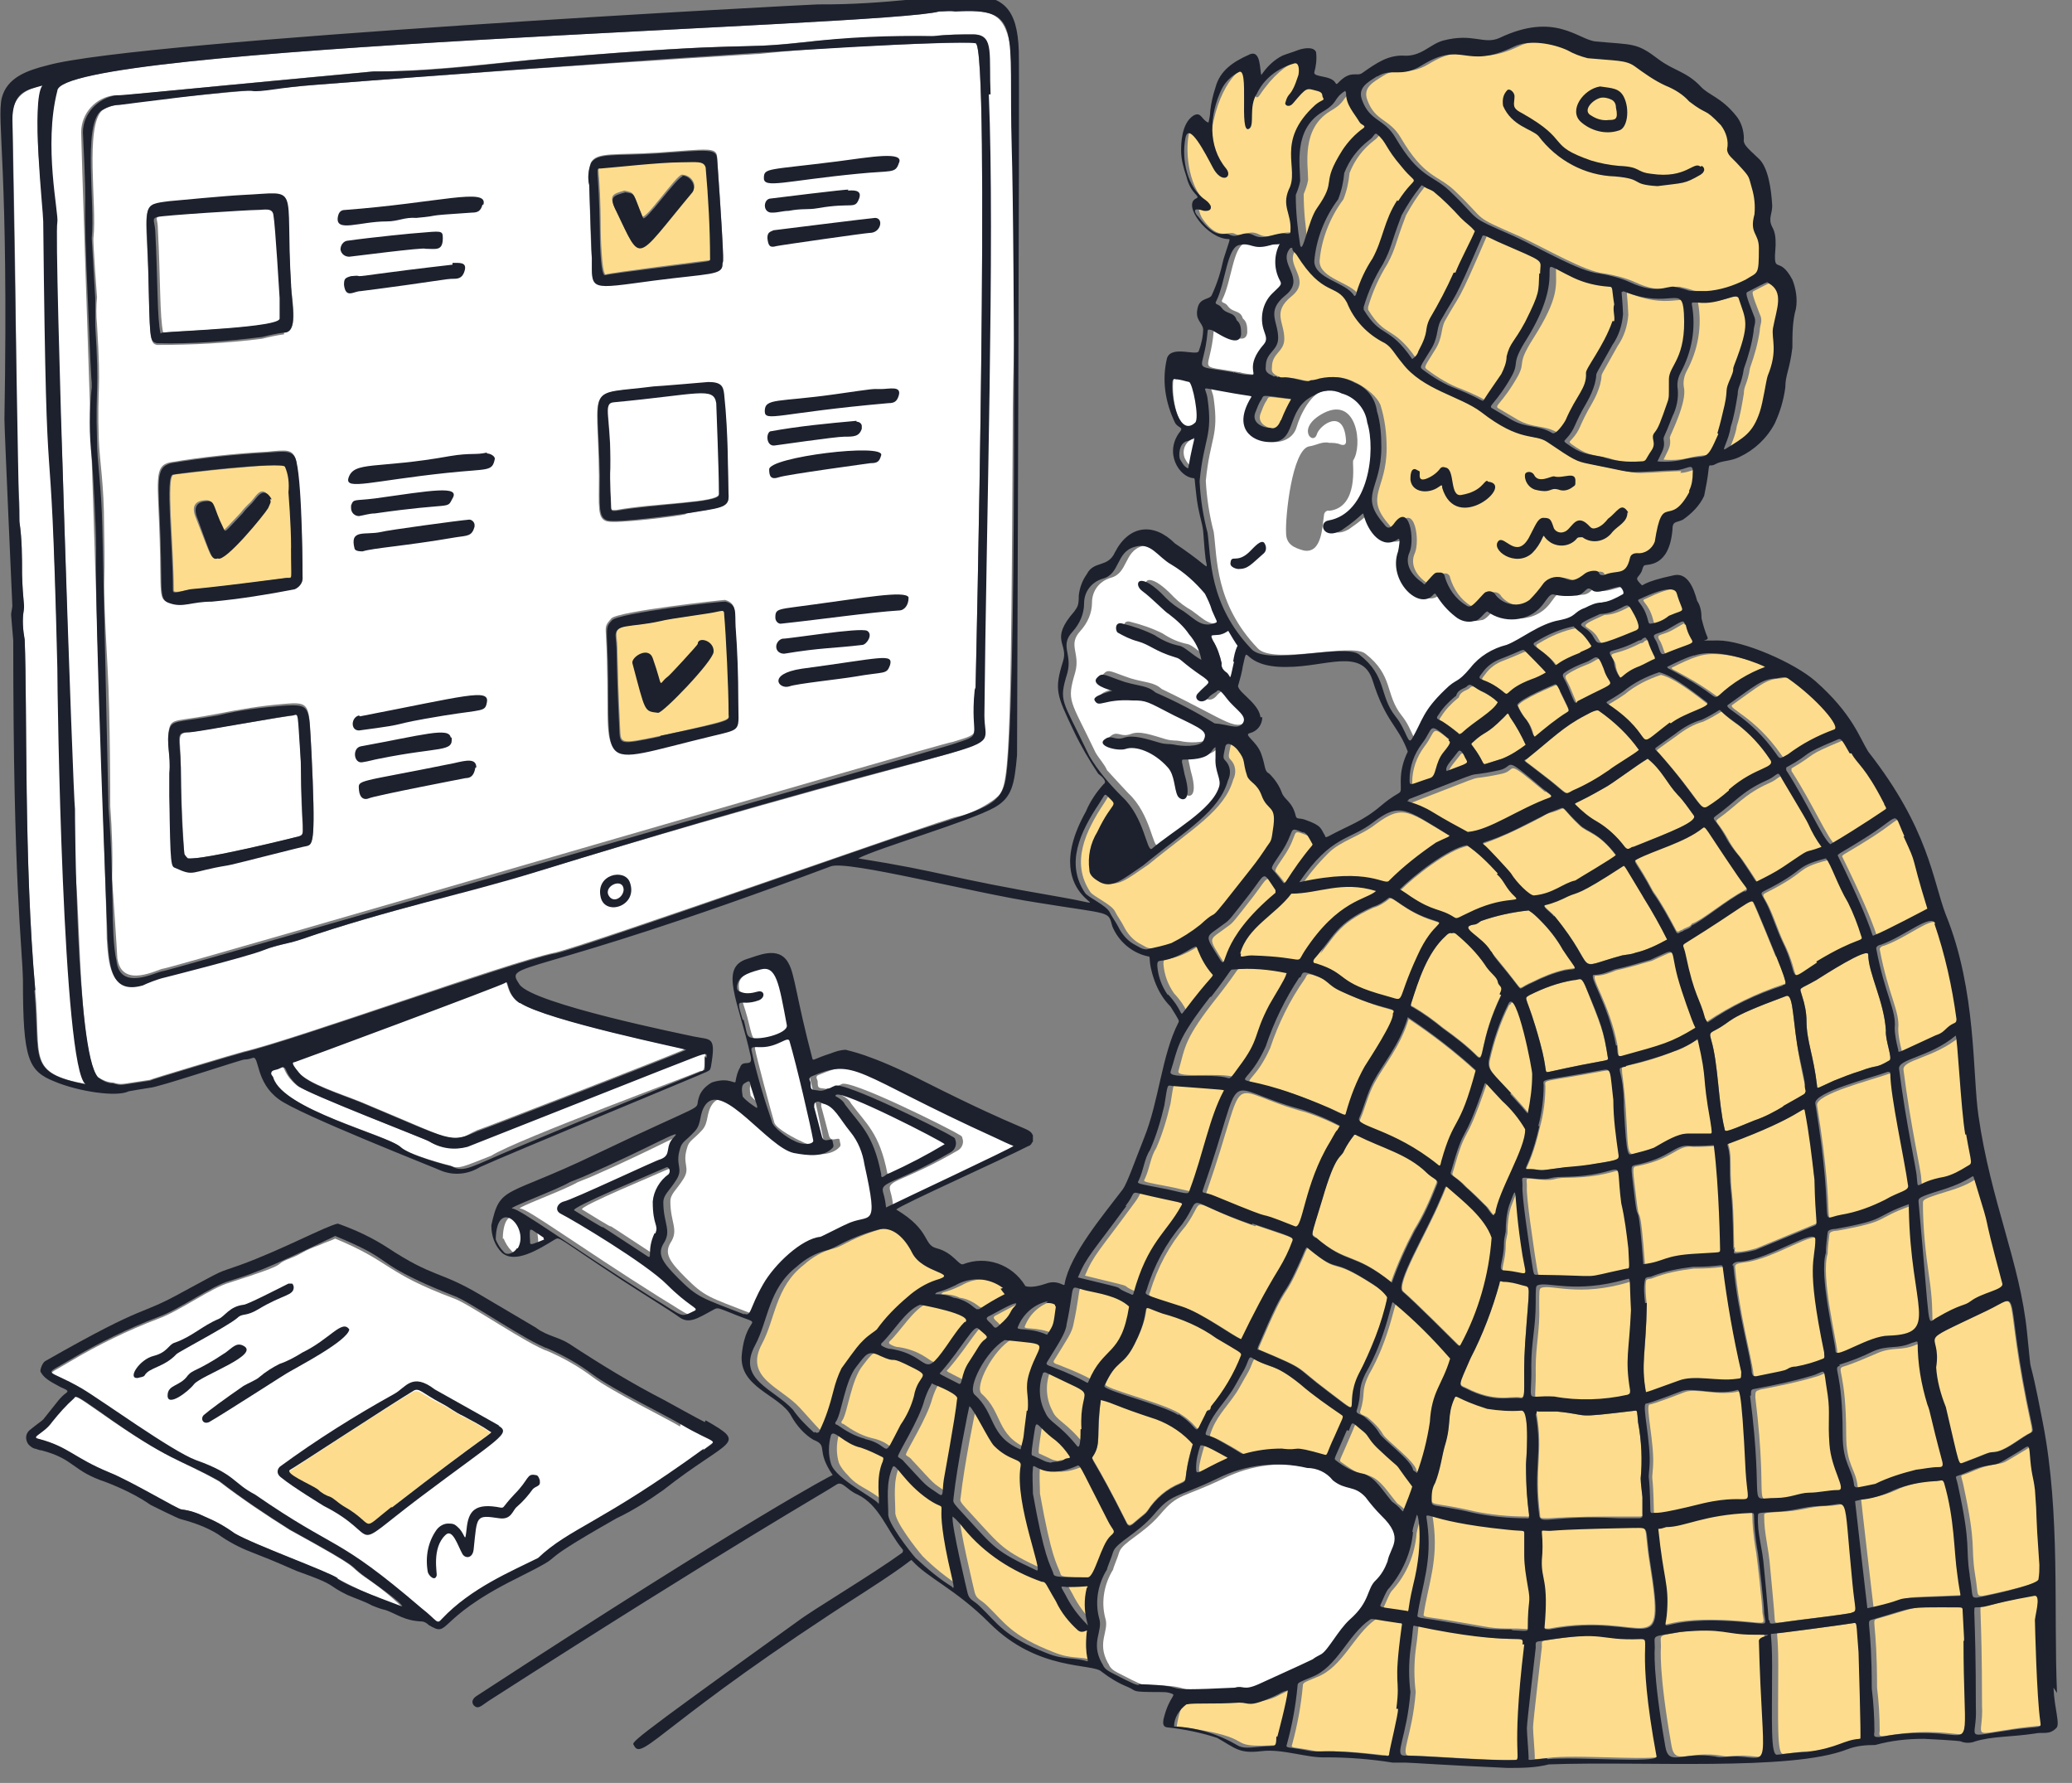 <?xml version="1.0" encoding="UTF-8"?><svg id="a" xmlns="http://www.w3.org/2000/svg" viewBox="0 0 234.9 202.1"><rect x="0" y="0" width="234.9" height="202.1" fill="#808080" stroke="none"/><g id="b"><g id="c"><path id="d" d="m135.8,42.9c.5.5,1.3,4.4.4,5.3-.6.6-1.6.5-2.1,0,0,0,0,0,0,0-1.1-1.4-1.3-4.6-1-5.5.2-.8,2.3-.2,2.8.4Z" fill="#fff"/><path id="e" d="m150.8,10.9c0,.4-.4.2-1.1.9-4.6,4.2-1.7,7.1-3,9.6-.8,1.9.3,2.7.2,4.6,0,.3,0,.4-.4.4-1.1-.3-2.5.8-3.7.2-1.3-.7-1.8.4-2.8-.1-.7-.4-1.8.9-3.6-1.6-.3-.4-.4-.8-.5-1.2,0-.4,2,0,1.2-.5-2.3-1.5-2.8-5.9-2.3-8.1.2-1.2,1.7.4,2.3.2.3-.1.3-.9.5-1.7,1.1-4.9,3.8-6.7,4.1-5.7.4,1.5.4,3.9,1.1,2.9,3-4.5,6.1-4.7,5.9-3.2-.5,2.8.3,2,1.4,2.4.3,0,.5.2.7.5,0,.1.1.3.2.4,0,.1,0,.3,0,.4h0Z" fill="#fddd8d"/><path id="f" d="m146.6,191.4c-.1,1.2-1.2,5.3-1.2,5.3,0,.9-.1,1-.4,1.1-7,.4-1.3-.8-11.6-2.1.9-5.6,2.9-2.5,7.8-2.9,1.3.2,2.7,0,3.9-.7.9-.4.8-.5,1.6-.7Z" fill="#fddd8d"/><path id="g" d="m140,108.9c.6-1.5,1.5-2.9,2.6-4.2,1.2-1.4,2.6-2.7,4-3.8,0,.1,4.5-.8,6.1-.6s4.1,0,4.5.7c.6,1.3-2.4.9-6,4.7-1.9,1.9-1.3,3.9-3.3,3.9s-6.8-1.2-7.8-.6Z" fill="#fddd8d"/><path id="h" d="m115.2,31.2c0,6.5-.4,7.3-.4,19-.2,40.6-.5,39.1-2.2,40.5-1.3.9-2.7,1.6-4.2,1.9-1.3.2-41.9,14.6-45.6,15.4-5.3,1.1-29.2,9.8-35.2,11.2-.8.2-10.5,3.1-10.6,3.2-3.5.5-3.1.6-4.2.3-.6,0-1.2-.3-1.7-.6-2.2-2.5-2-19.3-2.6-23.5,0-.1-1.4-45.1-1.4-45.6,0-.1-1.1-25.9-.7-27.8.2-.9-1.6-8.7,0-14.9.2-5.1,93.9-7.3,100-9,.6,0,1.2-.1,1.8,0,7.8-.4,6.7.5,7,29.9Zm-3.1-20.5c-.2-4.5.4-6.5-1.7-6.8-1.6,0-3.1,0-4.7.2-4.9,0-9.9.2-14.8.7-8.2.9-4.9-.2-28.7,1.8-6,.5-12.3,1.4-19.3,1.5-.2,0-.5,0-.7,0-28.9,2.7-28.2,2.8-29.2,2.7-2.1.2-3.8,2-3.8,4.2,0,2.1,3,89.9,2.9,91.4.2,2.7.3,6.2,4,5.2.5-.1,1.7-.7,2.5-.9,6.3-1.6,15.3-4.2,15.4-4.2,8.2-2.8,25.6-7.3,26.8-7.7,56-17,50.4-12.3,50.6-17.8,0-.6.9-64.3.6-70.3h0Z" fill="#fff"/><path id="i" d="m9.8,122.9c-6.8-1.3-5.1-2.9-5.8-10.6-1.3-14.6-.9-31.9-1.2-39.7-.2-1.1-.3-2.3-.1-3.4.1-.7-.1-.8-.2-4,0-2,0-4-.3-6,0-1.2.1-1.3-.1-3.6,0-.1-.3-7.6-.3-7.8.2-8.4-.4-35-.4-35,.3-2.6,2.7-2.9,3.6-3.2-1.6,2.8-.1,12.5,0,15.6,1,34.5,1.6,50.5,1.6,50.6.3,11.3.7,44.9,3.2,47.2Z" fill="#fff"/><path id="j" d="m216.3,94.9c1.7,3.7.6,1.4,2.7,8.2,0,0-4.9,2.6-6,3-.5.2.5.5-4.1-8.9-.2-.3,0-.2,2.7-1.9,4.6-2.8,3.4-3.5,4.8-.4Z" fill="#fddd8d"/><path id="k" d="m214.2,91.2c0,.2.3.4.2.6,0,0-2.9,2-6.3,4-.9-.7-2.6-4.7-5-8.4,0-.2,0-.2,0-.3,3.1-1.8,1.3-1.3,5.9-3.2.3-.1.5,0,1.3,1.6.7,1.3,1.5,1.4,3.7,5.7Z" fill="#fddd8d"/><path id="l" d="m208.6,82.6c0,0-.1.1-.2.1-1.9.7-3.6,1.6-5.2,2.8-.9.5-.9.6-1.3,0-3-4.3-6.1-5.2-5.5-5.6,3.1-2.2,3.8-2.9,5.4-3,.5,0,.9-.3,1.4,0,2.2,1.4,4.1,3.3,5.4,5.6h0Z" fill="#fddd8d"/><path id="m" d="m205.3,93.7c.4.9.9,1.8,1.5,2.6-2.4.9-.7-.2-4.4,2.3-.9.6-1.9,1.1-2.9,1.6-.2.1,0,.1-2-2.8-.6-.7-1.2-1.5-1.6-2.3-1.2-2.1-1.6-1.9-1.1-2.3,2-1.4,3-2.8,5.7-4,1.2-.5,1.3-1.1,1.6-.6,0,.1,3,4.9,3.2,5.5Z" fill="#fddd8d"/><path id="n" d="m200.8,86.3c1,1.2-1.4.7-4.6,3.5-.8.7-1.6,1.3-2.4,1.8-.9.6-1-.9-5.6-6.1-.3-.3-.5-.4-.2-.6,0,0,1.8-1.3,2.1-1.5.9-.7,1.9-1.3,3-1.6,1.7-.8,2-1.2,2.1-1.1.6.6,1.3,1.1,2,1.6,1.4,1.1,2.6,2.4,3.6,3.9h0Z" fill="#fddd8d"/><path id="o" d="m200.6,75.7c-1.9.7-3.7,1.8-5.2,3.2-.8.6,0,0-5.7-3,0,0-.1,0-.2-.2,1-.5,2-1,3-1.3,3-1,7.9,1.2,8,1.3Z" fill="#fddd8d"/><path id="p" d="m197.1,99.1c1.1,1.6,1.2,1.5.7,1.8-2,1-4.8,3.4-6,3.8-.2.4-.7.4-1.1.7-.2,0-.3.2-.5.2,0,0-.2-.1-.2-.2-.8-1.5-1.6-3-2.6-4.4-1.9-3.6-2.4-3.5-1.8-3.8,1.9-1,5.4-1.9,7.4-3.5.4-.3.2-.3,4,5.4Z" fill="#fddd8d"/><path id="q" d="m193.7,79.8c.6.5-2.4,1-4.2,2.4-4.6,3.5-1,1.9-7-2.1-.4-.3-.2-.1,1.7-1.4,1.2-1,2.6-1.7,4.1-2.2,1.7.4,4.6,2.8,5.4,3.4Z" fill="#fddd8d"/><path id="r" d="m190.5,53.6c1.3,0,2.1-1,2,.3,0,.7-.1,1.4-.4,2-2.3,4.2-3-.2-3.9,5.6-.3.8-1.1,1.4-2,1.3-.3,0-.7.1-.8.5,0,0,0,0,0,0-.5,2.2-1.4,1.3-3,2-.2,0-.4,0-.5-.2-.1-.5-1.2-.3-1.6,0-1,.8-1.5.9-2.2.6-.9-.4-1.9-.2-2.5.5-.5.7-1,1.3-1.6,1.9-1.2.9-2.9.6-3.8-.5,0,0,0,0,0,0-.2-.4-.7-.6-1.1-.4-.1,0-.2.1-.3.2-1.2,1.3-1.5,1.7-2,1.3-1.2-.7-2-1.9-2.4-3.2,0-.2-.2-.5-.5-.5-.7,0-.5-.1-1.6,1.1-.2.3-.2.3-.5,0-1.2-.8-2-2.1-1.4-3.4.6-1.4,0-5.8-1.8-3.2-.4.5-.7.6-1.1,0-2.9-3.3-.3-3.9-.3-8.7,0-1.7-.2-3.3-.7-4.9-.7-1.7-4.3-3.9-6.2-2.9-.3.1-.7.2-1,.2-.6.4-2.1-.5-3.3-.3-.2,0-.3-.2-.5,0-.1-.3-.4,0-.5-.2-1-.4-.8-.8-.8-1.1,0-1.6,1.4-1.7,1.4-3.2,0-1.9-1.4-3,.8-4.8,2.5-2-1-3.6.6-5.4,0,0,.2,0,.2,0,0,.4.3.5.5.8,3,4.8,4.5,3.2,5.7,5.4.8,2,2.3,3.6,4.3,4.6.8.5,1,1.1,2,2.3,2.3,3,6.5,3.7,8.9,5.5,4.5,3.5,6,2.4,7.5,3.4,3.1,2.1,3.3,2.2,4.8,2.5,3.6.7,4.3,1,5.6.9.6,0,3.2-.2,4.1-.2Z" fill="#fddd8d"/><path id="s" d="m192,92.4c.6.7-2.6,1.9-6.9,3.6-.2,0-.5.5-.9,0-.9-1.2-2-2.2-3.2-2.9-.9-.5-1.7-1.2-2.4-1.9-.2-.2,0,0,3.3-1.9.8-.4,3.7-2.6,4.9-3.3,1.7,1.4,2.1,2.7,3.4,4.1.7.7,1.2,1.5,1.8,2.3Z" fill="#fddd8d"/><path id="t" d="m191.6,70.9c.6,2.8,2.2,1.4-2.4,3.3-.6.3-.5-.8-1.1-1.7-.4-.7.4-.4,1.7-1.2,1.4-.8,1.6-1,1.7-.4Z" fill="#fddd8d"/><path id="u" d="m190.7,67.3c.7,2.3,1.2,1.6-.9,2.5-.6.5-1.3.8-2.1.9-.1,0-.2,0-.3-.5-.5-1.9-1.5-2.1-.9-2.3,1.1-.5,3.9-1.9,4.2-.6Z" fill="#fddd8d"/><path id="v" d="m187.8,74.8c0,0,0,.1,0,.2-.2,0-1.2.6-1.7.8-1.9.7-2.1,1.6-2.3,1.2-.3-.4-.5-.9-.6-1.4,0-.4-.2-.7-.4-1-.4-.8.3-.2,3.2-1.7.1,0,.3,0,.4-.2.4-.2.3-.2.6.2.2.7.5,1.3.8,1.9h0Z" fill="#fddd8d"/><path id="w" d="m186.1,71.5c-4.6,1.9-4.4,1.7-4.9.9-.9-1.8-3.1-1,.7-2.7.8,0,1.6-.3,2.4-.7.7-.4.8-.4,1.2.3.3.5,1.2,2,.5,2.2Z" fill="#fddd8d"/><path id="x" d="m184.6,67.3c-.7.4-1.5.8-2.3.9-.7,0-1.3.3-1.9.6-1.4.5-.9,1-2.9,1.4-2.3.4-4.4,2.2-6,2.8-1.6.4-3.1,1.3-4.1,2.6-1.6,1.9-1.5,1.1-2.9,2.5-2.5,2.4-2.5,3.4-3.7,5.5-.5.9-.6-.9-1.9-2.5-1.9-2.4-.9-4.5-4.1-7-1.6-1.3-10.4,1.3-12.2-.6-4.9-5.1-4.6-10.4-5-13.2-.5-1.9-.8-3.9-.9-5.8.5-5,1.5-5,.9-9.3-.2-1.5-1.1-1.3,1.9-.8,3.2.6,3.2.4,3,.7-3.1,5.1,3.6,6.5,4.5,3.3.4-1.4,1.7-4,3.2-4.1.9,0,.8-.9,4.2.5.9.8,1.5,1.9,1.8,3.1.2,1.3.2,2.7.1,4-.2,3.1-1.9,6.5-4.9,7-1.2.2-.6,2.3,1.5,1.1,2.5-1.7,2.4-2.2,2.5-1.7.5,1.9,2.1,4,3.9,2.7.3-.2.1.9,0,1.4-1.2,3.3,2.4,6.8,4,4.9.2-.2.2-.1.3,0,.6,1,1.3,1.8,2.2,2.5.6.5,1.4.7,2.1.5.6,0,1.2-1,1.5-1.1.9.7,2.1,1,3.2.9,3.4-.4,3.4-3.1,4.4-2.8.8.2,1.7.2,2.6.1,1-.2,1-1.2,1.7-.6.6.5,1.9-.2,3.1-.4.3,0,.7.8.3.9Zm-31.2-15.1c1.1-1.6.5-7.3-3.3-5.4-3.3,1.7-1.2,3.8-.8,2.4.3-1,3.1-3.1,3.3.8,0,.4-.2.5-.6.4-.4-.2-.9-.2-1.3-.2-.8-.2-1.5.3-2.3.4-1.9.4-2.7,7.9-2.6,9.8,0,1.3.9,1.7,2,2,2.1.4,2.1-2.8,2.3-4,0-.3.3-.6.6-.5,3.4-.4,2.6-5.4,2.7-5.6Z" fill="#fff"/><path id="y" d="m185.9,85c-.4.4-2.8,1.8-3.4,2.3-1.3.9-2.7,1.7-4.1,2.3-1.1.6-.4.5-3.6-1.9-1.9-1.5-2-1.4-1.8-1.6,3-2.4,4.2-3.7,6.7-5,.9-.5,1.4-.7,1.6-.5,1.8,1.2,3.3,2.7,4.5,4.4h0Z" fill="#fddd8d"/><path id="z" d="m183.2,97c-.2.3-4.5,2.8-4.6,2.9-1.4.3-2.5,1.5-4.7,1.7-.5,0-2-1.5-2.6-2.5-.2-.3-2.8-3.1-3-3.2-.6-.5-.3.3,6.5-3.3.9-.6.8-.3,2.2-.9.4-.2.3.2,2.1,1.9.8.8,2.2.8,4.1,3.4Z" fill="#fddd8d"/><path id="aa" d="m182.1,76.1c.7,2.4,2.2,1-3,3.7-.3.2-.3,0-1.1-1.9-.4-.9-.7-1.1-.4-1.4.7-.5,1.6-.9,2.4-1.2.8-.3,1.3-.9,1.5-.5.2.4.4.8.5,1.2Z" fill="#fddd8d"/><path id="ab" d="m180.6,73.5c.1.2-1,.6-1.2.7-4.6,1.9-1.1,2.1-4.9-.6-.5-.4-.4-.5,0-.7,1.3-.8,2.7-1.4,4.2-1.7.8.8.9.5,2,2.2Z" fill="#fddd8d"/><path id="ac" d="m176.8,78.3c1.1,2.3,1.2,2.3.9,2.5-5.7,4-2.6,3.2-4.8.6-.3-.4-.6-.9-.8-1.4.3-.7,4.2-2.3,4.2-2.3.2-.1.3,0,.6.6Z" fill="#fddd8d"/><path id="ad" d="m175.2,89.7c.8.6,1.2.8.8,1-3.6,1.3-6.8,3.7-9.3,3.9-1.3-.7-2.6-1.4-3.9-2.2-2.1-1.3-3.4-1.2-2.8-1.4,10.4-4,5.2-2.2,10.3-3.3,1.8-.4.1-1.9,4.9,2.1Z" fill="#fddd8d"/><path id="ae" d="m175.6,76.4c-.5.3-1.1.6-1.7.8-2.9,1.1-2.5,2-3.1,1.5-2.3-2-3.4-1.1-2.4-2.3.5-.7,1.2-1.2,2-1.5,2.6-1,2.5-1.2,2.8-.9,0,0,2.2,2.2,2.4,2.5Z" fill="#fddd8d"/><path id="af" d="m171.9,101.8c.6.6-1.4-.2-5.4,1.8-.9.4-1.2.7-1.5.5-1.7-1.1-2.3-.6-5-2.4-.6-.4-.4-.3-1.2-.8,1.5-1.5,5.4-4.6,7.6-5,1.3.9,2.4,2,3.5,3.2.9.8.9,1.5,2.1,2.6Z" fill="#fddd8d"/><path id="ag" d="m173,84.4c-.8.6-1.7,1.2-2.7,1.6-.6.2-1.3.4-1.9.6-.3.1-.2-.2-1-1.4-.6-.9-.7-.8-.5-1,1.6-1.5,1.4-.7,3.6-2.9.5-.5.4-.6.7,0,.7,1,1.3,2.1,1.8,3.2h0Z" fill="#fddd8d"/><path id="ah" d="m170.1,79.8c-.6,1.1-2.6,2.1-4.1,3.5-.2.1-.3.2-.4,0-.5-.4-1-.8-1.6-1.2-.5-.4-1.1-.3-.6-.9.5-.8,1.1-1.4,1.8-2,0,0,.2-.1.2-.2.2-.7,1.1-.8,1.2-1,.5-.5.7.1,2,.7.5.3,1,.6,1.5,1.1Z" fill="#fddd8d"/><path id="ai" d="m166.4,86.2c.4.7.5.5-2.1,1.5-.2-.5.4-1,1.3-2.2.3-.3.5,0,.8.7Z" fill="#fddd8d"/><path id="aj" d="m164.6,94.9c-4.9-2.9-5.5-3.8-8.6-1.5-1.8,1.4-4,1.9-5.4,3.3-1.2,1.2-2.3,2.5-3.2,3.9,4-.3,10.3,0,10.4-.2,1.7-1.7,3.5-3.2,5.4-4.6,1.2-.6,1.8-.7,1.4-.9Z" fill="#fddd8d"/><path id="ak" d="m164.5,84.2c.2.2.4.2-.5,1.3-1.1,1.3-.8,2.8-1.6,3-2.2.7-2.3,1-2.3.2,0-1.5.5-2.9,1.4-4.1,1.4-1.8.6-2.6,3.1-.5Z" fill="#fddd8d"/><path id="al" d="m90.2,116.2c.3,1.4-3.2,2.1-4.6,1.6-.3,0-.5-1-.7-1.8-1-4.2-2.6-5.1,1.7-6.4.7-.1,1.4,0,2,.2.6,2.1,1.2,4.2,1.6,6.4Z" fill="#fff"/><path id="am" d="m93.4,129.4c0,.4-1.4.6-2.5,0-.7-.3-2.8-1.4-3.1-2.1-.4-1.3-2.1-7.7-2.2-8.4-.1-.5.6-.6,1.4-.6,1.9,0,3.4-1.5,3.6-.9.4,2,.7,1.8,2.8,12Z" fill="#fff"/><path id="an" d="m149.2,96c0,0,0,.1-.1.2-1.1,1.3-2,2.6-2.9,4-.4.4,0,.4-1.5-1.3-.2-.2-.2-.3.7-1.6,2.1-3,.7-3.4,2.8-2.6.5.2.6.5,1.1,1.4Z" fill="#fddd8d"/><path id="ao" d="m145.1,94c-.2,1.5-.2,1.1-.9,2.2-.2.3-.8,1.2-1.6,2.2-5.9,7.5-3,3.8-5.7,6.3-1,.8-2.1,1.5-3.3,2.1-.9.3-1.8.5-2.8.7-.7.1-1.1-.3-1.7-.6-.7-.4-1.3-1.1-1.7-1.9-.3-.6-.7-1.1-1-1.7-.4-.8-2.5-1.7-2.8-2.2-2.2-3.3-.6-6.8,1.6-10.1.6-.9.6-1.2.9-.9,1.4,1.4.7.3-1.1,4.1-.8,1.3-1.1,2.8-.9,4.3,0,.7.7,1.1,1.2,1.4,1.4.7,2.4-.2,4.9-1.9,5-4.1,8.6-6.1,9.6-9.6.4-.8.3-1.7-.3-2.3-.3-.3-.2-.5,0-1.5.1-.7.9-.3,1.4.3,1,1.3.5,1.2,1.1,3,.3.7,1.1.8,1.6,2.1.7,2,1.8.9,1.3,4Z" fill="#fddd8d"/><path id="ap" d="m140.9,79.8c1.1,1.2,1.1,1.3.8,1.6-1.6,1.7-2.1.5-10-3.3-.9-.8-1.8-.7-3.5-1.2-2.1-.7-2.5-1.1-3-.6-1.1.9,1.3,1.5,1.6,1.6-.6.2-2.3.6-2,1.1.5.9,1-.2,4.3,0,1.6,0,1.6.1,4.7,1.7,3.3,1.6,3.9,1.8,3.3,2.9-.4.7-2.5.6-3.3.4-.5-.1-.9,0-1.6-.2-1.7-.5-3-1-4-.6-1.1.4-1.4-.3-2.1.1-1.4.8,1.3,1.5,2.2,1.2,1.1-.4,3.2.3,4.8,2.1.8.9.7,2.4,1.1,3.2.3.6,1.8,1,.8-2.4-.1-.5-.2-.9-.3-1.4,0-.3,0-.3.3-.3,3.3,0,2.9-1.2,3.5-1.4,0,.2,0-.1,0,1.2-.1,1.6.7,2.4.4,3.3-.8,2.6-5.3,5-7.6,7-.6.5-.8-3.5-3.4-5.9-.3-.3-2.4-2.6-2.4-2.6-.3-.7-.9-1.3-1.3-2-2.9-6.1-3.3-5.7-2.3-9.1.6-2.2-.9-3.1.6-4.7.8-.9,1.3-2,1.3-3.2,0-1.3.8-2.4,2.1-2.8,2-.5,1.5-3,3.6-3.6,1.9-.6,2.6,1.1,4.2,2,1.5.9,2.7,2,3.8,3.3.3.6.6,1.2.8,1.9.5,1.2.7,1.3.4,1.4-1.5.6-2.2-.3-3.6-1.3-.7-.4-1.4-.9-2-1.5-3.1-3.3-3.8-1.6-2.7-.8,1.1.8,2.6,2.4,3,2.6.9.7,1.7,1.4,2.3,2.3.7.8,1.2,1.8,1.4,2.8-1.1-.6-1.9-1.5-2.5-1.6-1-.2-1.9-.6-2.8-1.2-1.2-.6-2.4-1-3.6-1.3-.9-.3-.9.7-.6,1,.7.4,1.5.8,2.3,1,1.4.4,1.9,1.1,4.2,1.8.8.2.5.4,3.3,2.3.9.7.5.5-.7,1.8-.6.6.4,1.4,1.2.5.2-.3.9-.8,1.2-1s.3,0,2.2,2Z" fill="#fff"/><path id="aq" d="m140.7,73.4c-.3.6-.5,1.2-.6,1.8-.6,2.7-.5,1.3-1.1,1-.3-.2-.6-.6-.5-1-.2-.9-.5-1.8-1-2.6-.5-1.2.6-.1,1.7-1.1,0,0,.2,0,.2,0,.1.2,1.2,1.7,1.3,1.8Z" fill="#fff"/><path id="ar" d="m110.6,4.9c1.7.2,0,73,0,73-.7,5.8,1.3,5-2.6,6.2-.8,0-88,25.5-89.5,25.7-.5,0-4.7,2.4-5.2-1.2,0-.3-.5-7.9-.6-8.9.1-2.8,0-5.6-.2-8.3,0-.2,0-10.4-.3-15.6-.7-13-.2-7-.4-16.1,0-4.9-.5-7.3-.6-9.9-.2-6.3.3-5-.2-13-.1-1-.1-2.1,0-3.1,0,0-.5-6.5-.4-6.8.4-3.6-1-12.6,1-14.4.6-.4,1.4-.6,2.1-.7.7,0,2.1-.3,2.9-.4,20.4-2.3,69.5-5.3,69.6-5.3,10.3-1.1,24-1.3,24.6-1.3Zm-27,74.4c0-2.8,0-5.5-.3-8.3,0-1.8.2-2.6-1.1-3-.3,0-12.2,1.3-12.9,2.1-.6.7-.7.8-.6,1.9.8,15.7-2.5,14.6,12.1,11.2,3.4-.8,2.8-.4,2.8-4Zm-5.8-21.1c3.7-.7,4.8-.6,4.8-1.9-.2-8.2-.3-8.5-.6-11.5,0-1-.4-1.4-1.8-1.4,0,0-5.8.5-6.2.5-7.8.9-6.2-.6-6.1,10.1,0,3.5-.2,4.8.9,5.1s8.2-.6,8.9-.8Zm-3.6-26.5c6.2-.8,7.8-.6,7.7-1.8,0-.9.4,2.2-.6-12,0-1.3-1-1-6.8-.6-4.8.3-6.8-.1-7.5,1.1-.3.8-.4,1.7-.2,2.5.2,8.7.3,8.3.3,8.3,0,3.7-.4,3.5,7.1,2.5h0Zm-39.4,64.1c.7-.2,1-.5.5-10.8-.3-5.2,0-5.5-3.2-5.2-2.5.2-4.9.6-7.4,1.1-4.6.9-5.2.5-5.5,1.6-.4,1.6.2,3,0,5,0,.7,0,1.4,0,2.1,0,.2,0,.4,0,.5.3,8.1.3,7.9.7,8.1,2.2,1,1.6.4,5.9-.3.2,0,8.6-2.1,9-2.2h0Zm-1.4-29.1c.6-.2,1-.7.9-1.3,0-4.3-.2-8.7-.7-13-.3-1.6-1.1-1.4-3.3-1.2-3.7.2-7.4.6-11,1.2-1.9.4-1.4,2-1.2,8.7.2,6.2-.2,6.9,1.1,7.2,1.5.4,2.4-.3,4.7-.2,3.1-.3,6.3-.7,9.4-1.4Zm-1.2-29c1.6,0,1-3.1.8-5.2-.8-11.8,1-10.5-5.5-10.2-2.1,0-7.2.5-8.3.7-3.2.4-2.7.3-2.4,7.5.2,8.2.2,8.4,1,8.6,4,0,8-.2,11.9-.7.8-.2,1.7-.4,2.5-.5h0Z" fill="#fff"/><path id="as" d="m82.6,80.9c0,.7.9.6-7.7,2.5-4.8,1-4.5.9-4.6-1-.4-8.4-.2-8.4-.4-10.2-.2-1.7,1.5-1,5.1-1.9,1.1-.2,5.4-.8,6.6-1.1.5,0,.5,0,.6.4.2,2.2.4,8.4.5,11.2Z" fill="#fddd8d"/><path id="at" d="m34.1,86.3c0,8.3.6,8.2-.2,8.5-.3.1-10.7,2.7-12.6,2.5-.2,0-.3-.3-.4-.5,0,0-.3-3.6-.4-9.8,0-3.5-.6-3.9,1-4,.1,0,11.5-1.9,11.7-1.9.8-.2.6-.5.9,5.2Z" fill="#fff"/><path id="au" d="m33,62.1c0,3.8.2,3.3-.4,3.4-10.1,1.4-10.3,1.2-11.4,1.4-1.5.3-1.5.2-1.5-.1,0-5-.9-12.9,0-13,.9-.1,12.3-1.5,12.7-.9.4.9.5,1.9.4,2.9,0,.2.3,3.5.3,6.3Zm-2.4-5.6c-1-1.9-1.7.1-2.4.6-.3.3-.6.6-.9,1-2.2,2.3-1.9,2.2-2.2,1.6-1-2.2-.9-3-1.7-3-1.4,0-1.7.8-1.2,2,1.7,4.3,1.7,4.7,2.3,4.5.9.5,5.3-5,5.7-5.7.3-.4.5-.7.2-1h0Z" fill="#fddd8d"/><path id="av" d="m184.5,58.1c0,1.1-1.1,1.5-1.7,2.2-.8,1.1-2.3,1.4-3.4.6,0,0,0,0-.1,0,0,0,0,0-.1,0-.1,0-.3,0-.4.1-.7.9-2,1.1-3,.5-.9-.6-.7-1-.9-.6-.3.7-.7,1.3-1.2,1.8-1.9,1.7-4.8-.4-3.8-1.4.7-.6,2,2.1,3.4-.3.8-1.5,1-2.2,1.6-2.3.8,0,.9.1,1.2,1,.1.5.7.8,1.2.6.8-.2,1.2-1.9,2.4-1.1.7.5.6.9,1.4.6.5-.2.9-.6,1.2-1,1.1-.8,1.5-2,2.3-.7Z" fill="#1d212d"/><path id="aw" d="m143.3,61.5c.3.4.3.9,0,1.2-1.5,1.3-1.8,1.8-2.9,1.8-.2,0-1-.2-.9-.7.1-1,.7.1,2.1-1.2.7-.7,1.3-1.4,1.7-1.1Z" fill="#1d212d"/><path id="ax" d="m112.1,10.7c.7,16.6-.3,48.9-.5,70.4,0,5.5,5.3.4-50.7,17.7-8.7,2.7-16.7,4.2-26.8,7.7-1.8.6-2.5.5-4.2,1.2-1.7.7-11.2,3.1-11.2,3.1-.9.2-2.1.7-2.5.9-3.5,1-3.8-1.9-4-5.2,0-.1-1.5-36.6-1.3-44.4,0-2.5-.4-9.5-.5-10.2-.3-2.7-.3-5.4,0-8,0-1.5,0,1.6-.4-8.9-.7-15.6,0-7.9-.6-20,0-2.1,1.7-3.9,3.8-4.2,1,0,.3,0,29.2-2.7.2,0,.4,0,.7,0,7,0,13.3-1,19.3-1.5,23.8-2,20.5-.9,28.7-1.8,4.9-.6,9.9-.8,14.8-.7,1.6-.2,3.1-.2,4.7-.2,2.1.2,1.5,2.3,1.7,6.8Zm-1.5,67.2s1.7-72.9,0-73c-5.8-.7-74.5,4.7-74.7,4.7-4.2.3-6.3.9-7.4.7-1.4-.2-14.9,1.6-15,1.6-.8,0-1.5.3-2.1.7-2,1.8-.6,10.5-1,14.4,0,.3.4,6.7.4,6.8,0,1,0,2.1,0,3.1.5,8,0,6.7.2,13,0,2.6.5,5,.6,9.9,0,.1.7,31.6.7,31.8.7,8.5.2,14.1.9,17.3.4,3.5,4.4,1.3,5.2,1.2.6,0,89.4-25.6,89.5-25.7,3.9-1.3,2-.4,2.6-6.2h0Z" fill="#1d212d"/><path id="ay" d="m103,67.8c0,.7-.4,1.4-1.1,1.4,0,0,0,0,0,0-3.2.2-8.7,1-13.4,1.5-.3,0-.6-.3-.6-.7,0-1.1.3-.9,4.5-1.5,5.3-.7,10.2-1.6,10.6-.8Z" fill="#1d212d"/><path id="az" d="m90.9,75.8c9-1.2,10.4-1.8,10-.4-.4,1.1-.6.7-4,1.3-1.8.3-6.6.8-7.4,1.1-1.2.4-2.6-1.4,1.4-2Z" fill="#1d212d"/><path id="ba" d="m98.3,71.5c.7.4,0,1.5-.5,1.6-3.3.4-4.7.3-8.9,1-.5,0-.9-.3-.9-.8,0-.4.3-.8.7-.9.9,0,8.7-1.3,9.6-.9Z" fill="#1d212d"/><path id="bb" d="m83.4,71.1c.2,2.7.3,5.5.3,8.3,0,3.5.5,3.2-2.8,4-14.6,3.5-11.3,4.5-12.1-11.2,0-1.1,0-1.3.6-1.9.7-.8,12.6-2.2,12.9-2.1,1.3.4,1,1.2,1.1,3Zm-8.5,12.3c8.6-1.8,7.7-1.7,7.7-2.5,0-2.8-.3-9-.5-11.2,0-.5-.1-.5-.6-.4-1.2.3-5.5.8-6.6,1.1-3.6.8-5.3.2-5.1,1.9.2,1.8,0,1.8.4,10.2.1,1.9-.2,2,4.6,1Z" fill="#1d212d"/><path id="bc" d="m82.6,56.3c0,1.3-1.1,1.3-4.8,1.9-.7.1-7.7,1.1-8.9.8-1.1-.3-.9-1.6-.9-5.1-.2-10.7-1.7-9.1,6.1-10.1.4,0,6.2-.5,6.2-.5,1.5,0,1.7.5,1.8,1.4.5,4.7.4,9,.5,11.5Zm-1.2-.3c0-2.8-.2-9.7-.3-10.3-.3-1.8-2.1-.9-11.5,0-1.4.1-.3,1.5-.4,7.5,0,1.1,0,4,.1,4.5,0,.3.4.2.6.2,4.5-.8,11.6-.9,11.6-1.8h0Z" fill="#1d212d"/><path id="bd" d="m80.9,73.9c-.1,1.1-5.8,7-6.3,6.9-1.6-.2-1.4,0-2.9-5.6-.2-.7,1.8-2,2.3-.6,1.3,3.7.5,3,1.7,2.1.1,0,3.4-3.6,3.4-3.7,0-.9,1.9-.4,1.8.9Z" fill="#1d212d"/><path id="be" d="m40.8,81.2c11.9-2.3,14.7-3.2,14.4-1.6-.2,1.1-.4.8-4.8,1.5-7.3,1.2-2.9.8-9.7,1.7-1,0-.9-1.5,0-1.7Z" fill="#1d212d"/><path id="bf" d="m53.2,58.9c.3,0,.6.3.6.6,0,0,0,.1,0,.2-.3,1.1-.8,1-2.1,1.2h0c-5.8,1-9.3,1.2-10.6,1.6-.2,0-.8,0-.9-.3-.6-2.3,1.2-1.5,3-1.9.7-.2,8.8-1.3,10-1.4Z" fill="#1d212d"/><path id="bg" d="m53.9,87c-.1.4-.2,1.2-1.1,1.2,0,0-10.4,2-11,2.3-.5.2-1,0-1.1-.9-.1-1.3-.5-.8,10.8-3.1,1.3-.3,2.5-.6,2.5.5Z" fill="#1d212d"/><path id="bh" d="m51.2,83.6c.2,1.7-1.3,1-8.2,2.4-.6.1-1.2.3-1.9.4-1,.2-1.2-1.6-.2-1.8,7.1-1.3,10-2.2,10.2-1Z" fill="#1d212d"/><path id="bi" d="m35.3,85.1c.5,10.4.2,10.6-.5,10.8-.3,0-8.7,2.2-9,2.2-4.3.7-3.7,1.3-5.9.3-.5-.2-.6,0-.7-8.1,0-.2,0-.4,0-.5,0-.7,0-1.4,0-2.1.2-2-.4-3.4,0-5,.3-1.1.9-.8,5.5-1.6,2.4-.6,4.9-.9,7.4-1.1,3.2-.2,2.9,0,3.2,5.2Zm-1.4,9.7c.8-.3.3-.1.2-8.5-.4-5.7-.2-5.4-.9-5.2-.8,0-10.8,1.9-11.7,1.9-1.7,0-1.1.4-1,4,0,6.2.4,9.8.4,9.8.1.2.3.4.4.5,1.8.2,12.2-2.4,12.6-2.5Z" fill="#1d212d"/><path id="bj" d="m34.3,65.5c0,.6-.4,1.1-.9,1.3-3.1.6-6.2,1.1-9.4,1.4-2.3,0-3.2.7-4.7.2-1.3-.4-.9-1.1-1.1-7.2-.2-6.6-.7-8.2,1.2-8.7,3.6-.6,7.3-1,11-1.2,1.7-.1,2.9-.4,3.2,1,.7,2.9.7,13.1.7,13.3Zm-1.7,0c.6,0,.4.4.4-3.4,0-2.8-.3-6.1-.3-6.3.1-1,0-2-.4-2.9-.4-.6-11.8.7-12.7.9-.9.1,0,8,0,13,0,.4,0,.5,1.5.1,1.3-.3-.9.2,11.4-1.4h0Z" fill="#1d212d"/><path id="bk" d="m30.6,56.6c.2.3,0,.5-.2,1-.4.7-4.9,6.2-5.7,5.7-.7.2-.7-.1-2.3-4.5-.5-1.2-.2-2,1.2-2,.8,0,.6.8,1.7,3,.3.6,0,.7,2.2-1.6.3-.4.6-.7.9-1,.6-.5,1.4-2.4,2.4-.6Z" fill="#1d212d"/><path id="bl" d="m77.2,161.2c4.3,2.5,4.5,1.6,2.6,3.1-12.1,8.7-15.3,9-18.8,12.4-3,1.5-7.6,3.4-10.9,6.9-.6.7-.5.2-2.3-1.2-9.4-8.1-10-6.7-18.9-12.9-2.5-1.3-2.1-2.2-6.7-3.9-2.7-1-10.7-6.8-12.9-8-4.1-2.4-4.6-1.3-1.3-3.3,3.2-1.9,6.5-3.5,9.9-4.8,2.5-.9,6-3.5,8.1-4.1,7.8-2.5,4.4-1.8,7-2.8,1.5-.6,1.1-.7,3.3-1.5.4-.2,1.3-.5,1.7-.7,6.5,2.7,5.5,3.8,13.5,6.8,1.7.6,8.3,5.2,10.7,6,1.8.8,3.4,1.7,5,2.9,2.1,1.6,8.6,4.8,9.9,5.6Z" fill="#fff"/><path id="bm" d="m55.6,162.3c.4,0-.1,0-11.2,8.6-3.9,3-1.6,2.1-5.5-.1-.5-.3-1-.8-1.4-1-.5-.2-1-.5-1.5-.9-.9-.6-3.8-1.9-3.1-2.2,0,0,11.4-7.5,13.9-8.9.7-.4,1,.3,3.3,1.4.8.4,1.6,1,2.4,1.4,1.1.5,2.1,1.1,3.1,1.8h0Z" fill="#fddd8d"/><path id="bn" d="m45.7,182.2c-2.6-.9-5.1-2-7.5-3.3-.9-.7-9.5-3.8-11.7-5.1-1.1-.8-2.2-1.4-3.4-1.9-.8-.4-1.7-.7-2.6-.8-.4,0-5.7-3.2-8.2-4.2-3.9-1.6-4.6-2.9-8-3.8-1-.2.6-.6,1.5-1.9.8-1,1.6-1.9,2.5-2.7.2-.3.2-.4,2.9,1.5,8.1,5.7,9,5.3,13.6,7.9,2.6,2,5.3,3.8,8,5.5,8.9,4.9,6.2,3.7,8.6,5.4,1.5,1,2.9,2.1,4.2,3.4Z" fill="#fff"/><path id="bo" d="m113.7,128.8c.4.2,1.7.8,2,.9-.4.3-11,5.2-14.3,6.9-.3.2,0,0-.5-1.7-.3-1.2,1.5-.9,7.7-4.5.5-.3.7-.9.5-1.4,0-.2-.2-.3-.4-.4-.9-.6-12.5-6.4-13.3-5.7-.3.1-.5.3-.8.3-.3.2-.7.3-1.1.2-.7-.1-.8,0-.8-.8,0-.2-.3-.5,0-.7,5.4-2.3,4.8-.5,21.1,6.8Z" fill="#fff"/><path id="bp" d="m105.3,128c2.8,1.5,2.4,1.2,2.6,1.5-2,1.2-4.1,2.3-6.3,3.3-.3,0-.9.8-1,.2-.9-4.6-2.4-5.6-4.1-7.9-.2-.4-.6-.7-1-.9-.2-.1,0-.2,0-.2.7-.4,8.4,3.6,9,3.9.2.1.5.1.7.2Z" fill="#fff"/><path id="bq" d="m76.5,145.6c2.3,2.3,3.6,2.7,3.3,2.9-1.9.9-1.1.9-5.1-1.5-9.2-5.8-14.9-10-15.7-10s5-2.1,6.5-3c.5-.2,1-.4,1.5-.6,7.8-3.4,11.5-5.7,10.3-4.5-1.1,1.1-.2,2-1.5,2.5-.3,0-10,4.6-11,4.8-.7.2-1.1,1-.3,1.4,1.3.7,9.6,5.6,12,8Z" fill="#fff"/><path id="br" d="m61.3,139.4c1.5,1,1.4.9,1.3,1-1,.4-1.6.7-1.6.5.1-.7-.4-1.8.3-1.5Z" fill="#fff"/><path id="bs" d="m57,140.4c.1-5,3.9-1.4,2.5,1-.3.5-1.1.9-1.5.4-.4-.4-.7-.9-.9-1.4Z" fill="#fff"/><path id="bt" d="m76.4,132.2c.2,0,.5.4.2.8-1,.7-1.7,1.9-1.8,3.1,0,2.8.7,2.6.3,3.6-.9,1.9-.2,3-.8,2.6-9.6-6.3-1.2-.8-8.3-5.2-.5-.3,8.5-4,10.5-4.9Z" fill="#fff"/><path id="bu" d="m79.9,119.7c0,1.1,0,1.8-.5,1.7-.3.2-20.9,7.8-23.7,9.6-3.1,1.2-3.7,1.6-4.7,1.1-.1,0-4.8-1.2-5.8-2.2-1.5-1.3-13.2-4.2-14.4-7.8,0-.2-.4-.4-.2-.7.1-.2.4-.2.7-.3s.5-.3.7-.2c.3.1.2.9,1.6,2.1,1.1.9,14.4,6,14.9,6.3,1.3.8,2.8,1,4.3.6,1.3-.5,25.5-10.1,25.5-10.1,1.8-.7,1.6-.4,1.7-.1Z" fill="#fff"/><path id="bv" d="m77.7,118.9c-1.2.6-23.4,9.2-23.6,9.2-3.3,1.5-.7,2-13.2-3.2-2.2-.9-6.1-2.1-7.1-3.4-.4-.5-1-1.2-.5-1.2.1,0,23.8-8.8,23.9-9,.4-.4.1,1.3,1.6,2.3,3,2,18.6,5.2,18.8,5.3Z" fill="#fff"/><path id="bw" d="m232.1,194.9c.1.9.3.5-3.4,1-5.6.8-3.8,1.2-4-2.6,0-11.3-.4-11.3,0-11.3,1.5,0,1-.3,6.6-1.3.9-.2,0,2.5.1,2.9,0,.3.2,8.6.6,11.3Z" fill="#fddd8d"/><path id="bx" d="m231.8,177.2c0,.5,0,1-.1,1.6,0,.7-6.8,2.1-7,2.1-.7,0-.4-.2-.8-2.5-.5-3.2.2-3.1-1.3-10-.2-1-.4-1.1-.1-1.2,1-.3,2-.9,3.1-1.1,2-.4.9.1,4.1-1.8.9-.6.9-.6,1,.2.2,2.8.4,2.6.6,4.3.3,3.9,0,1.5.5,8.5Z" fill="#fddd8d"/><path id="by" d="m230.3,161.7c.1.6.1.6-.5.9-1.2.7-2.6,1.9-3.8,2-.7,0-.8.2-3.5,1.2-.6.2-.4.5-2-6.3-.6-1.5-1-3-1.1-4.5.7-4.4-2.9-2.2,5.7-6.4,4.4-2.1,1.7-2.9,5.2,13.1Z" fill="#fddd8d"/><path id="bz" d="m227.4,145.7c.2.7-2.3,1-3.6,2-.8.6-1,.2-3.9,1.9-1.4.8-.4.4-1.2-4.9-.4-2.7-.7-5.5-.7-8.3,0-.4,0-.5,2.6-1.3,3.8-1.1,3.5-2,3.7-1.3,2.4,7.8.4,1.5,3.2,11.9Z" fill="#fddd8d"/><path id="ca" d="m223.3,128.7c.6,3.5.9,3.2.2,3.6-.8.5-1.7,1-2.6,1.2-3.4.6-2.9,1.8-3.1,0,0-.7-1.2-5.9-2-12.2-.2-1.2,3.4-1.3,6.4-3.8.2-.2.6,8.4,1.1,11.2Z" fill="#fddd8d"/><path id="cb" d="m223.1,182.5c.2,3.7.2,3.4.1,3.4,0,11,1,10.9-1.9,10.6-2.5-.3-5.1-.2-7.6.3-.6,0-.7,0-.6-.6,0-1.6-.1-3.3-.3-4.9,0-7.6-.7-7.6,0-7.8,5.2-1.5,3.6-1.4,9.4-1.4.9,0,.9,0,.9.4Z" fill="#fddd8d"/><path id="cc" d="m222.6,178.4c.3,2.4.5,2.4.2,2.4-9.7.4-4,0-10.4,1.4,0,0-1.4-12-1.4-12.2,0-.1.4-.1.6-.2,1.3-.1,2.6-.5,3.8-1.1,1.5-.6,3-.9,4.6-1,.8,0,.9-.3,1.1.2,1.2,4.1,1.1,7.7,1.5,10.4Z" fill="#fddd8d"/><path id="cd" d="m222.2,115.6c0,.2,0,.4-.3.5-.9.4-1,1-1.9,1.3-.3.1,0,0-2.2,1-2.2,1-2.2,1.1-2.2.7-.2-.8-.4-1.7-.4-2.5.2-2-1.1-3.7-2.1-9,0-.2.3-.4.5-.4,2.8-1,5.7-3.6,6.2-2.4,1.2,3.5,2,7.1,2.5,10.8h0Z" fill="#fddd8d"/><path id="ce" d="m220.6,165.8c.1.5,0,.6-.4.6-.9,0-1.7.2-2.6.3-1.6.4-3.2.9-4.6,1.6-.4.1-2,.4-2,.4-.2,0-.3,0-.4-.2-.2-2-1.3-2.4-1.3-5.8,0-7.4-1.2-7.5-.3-7.8,1.3-.4,2.6-1,3.8-1.5,1.8-.8,2.7-.2,4.5-1,.2,0,.6-.3.6,0,0,2.4.4,4.7,1.1,7,.4,1,.2.9,1.6,6.5Z" fill="#fddd8d"/><path id="cf" d="m214.3,151.5c-2.2,0-5.9,2.6-6,1.8-.1-1.5-1.9-8.6-1.1-11.2,0-.3,0-.6.2-2.2,0-.3.6-.4.9-.4,6.1-1.1,4.1-1.3,8.3-2.8,0,.2,0,.3,0,.5.2,11.4,3.6,14.2-2.3,14.4Z" fill="#fddd8d"/><path id="cg" d="m216.5,134.6c.2.6-.9.7-2.6,1.6-1.6.8-3.2,1.4-5,1.7-2.8.5-.5,2.1-2.9-12.6-.2-1.3,6.3-2.9,8.2-3.6.2,0,.3,0,.3.2,0,2.5,1.6,9.7,2,12.6Z" fill="#fddd8d"/><path id="ch" d="m214.2,120.2c-1.7,1-1.2.4-3.3,1.2-1,.3-2,.7-3,1.1-1.8.8-1.9,1-1.9.6-.4-3.5-1.2-5.1-1.2-7.4,0-.9-.2-1.9-.5-2.8-.3-1.1-.5-.6,1.6-1.8.8-.5,5.9-3.8,5.9-2.9,0,2.1,1.8,5.3,2,8.6-.1,1.1.8,3.2.4,3.4Z" fill="#fddd8d"/><path id="ci" d="m211.6,197c-1.9.1-2.4,1-6.1,1.5-1.1,0-2.2.2-3.3.3-.8.2-.6-3.7-.6-10.1,0-3.7-.3-3.6,0-3.6.5,0,8.6-1.1,9.1-1.2.6-.1.4-.2.7,3.3,0,.1.3,9.8.2,9.8Z" fill="#fddd8d"/><path id="cj" d="m211.3,106.4c.2.7-.3,0-5.1,2.9-3.7,2.4-1.8,1.9-4-2.5-.6-1.3-1-2.6-1.6-3.9s-1-1.4-.4-1.7c5-2.5,3.2-2.7,7-3.7.6.7,1.3,3,2.5,5,.6,1.2,1.1,2.5,1.5,3.8h0Z" fill="#fddd8d"/><path id="ck" d="m210.6,179.3c.3,3.2.6,3.2-.1,3.4-.2,0,1,0-6.4.9-3.1.4-2.8.5-2.9,0,0-.5-.5-5.7-.5-5.7-.2-2.7-.7-3.9-.7-6.1,0-.3,0-.3,1.4-.4,3-.1,3.4-.6,5.7-.7,3.4,0,2.5-2.5,3.7,8.7Z" fill="#fddd8d"/><path id="cl" d="m207.9,163.8c.2,2.9,2,5.2,1,5.2-1.1,0-2.2.3-3.3.3s-2.1.6-3.8.6c-3.4,0-1.2,1.7-2.8-11.5,0-.7,0-.7.6-.9,2.1-.4,4.1-.8,6.1-1.4,2-.5,1.4-1.5,2,2.1.3,2.1,0,2.9.2,5.6Z" fill="#fddd8d"/><path id="cm" d="m207,153.5c0,.4.1.6-.1.7-2.5.9-5,1.6-7.6,2-.3,0-.4,0-.5-.4-.2-1.9-1.6-6.7-2.1-12.2,0-.4.5-.4,1-.5,3.3-.3,8.4-3.9,8.4-2.5,0,2.4-1.1,2.7,1,12.8Z" fill="#fddd8d"/><path id="cn" d="m205.8,133.5c.1,4.8.4,5,.1,5.2,0,0-6.8,2.8-6.8,2.8-.7.2-1.5.4-2.2.4-.5,0,0-.5-.3-.5-.1-7.7-.4-5.2-.4-9.7,0-2.2-.6-2,0-2.2,8.1-3,8.4-4.3,8.5-3.7.5,2.6.8,5.2,1,7.8h0Z" fill="#fddd8d"/><path id="co" d="m204.8,123.7c-.2.4.4,0-2.6,1.7-1,.6-2.1,1.2-3.3,1.6-3.6,1.5-3.3,1.3-3.4.9-.7-2.9-.7-7.3-1.5-10-.2-.7-.2-.8.4-1.1,2.3-1.2.8-1.2,8.1-3.9,1-.4.6,4.2,2.3,10.8Z" fill="#fddd8d"/><path id="cp" d="m201.4,108.4c1.3,3.3,1.1,3.1.7,3.2-3,1-5.9,2.4-8.6,4.2-.1-.1-.2-.3-.3-.5-.6-2.3-1.2-2.4-2.2-7.2-.2-1-.5-1,0-1.3,6.6-4.1,7.4-5.1,7.7-4.6s2.6,6.2,2.6,6.2Z" fill="#fddd8d"/><path id="cq" d="m201.2,32c1.8,1,.9,2.9.5,5.1-.2,1.2.6,2.5-.6,5.4-.2.6-.5,2.9-.9,4.1-.8,2.4-1.8,2.9-3.9,4.2-.5.3.4-1,.6-2.5.4-1.2.6-2.5.8-3.7,0-.9.4-1,.7-2.9.5-1.4.9-2.8,1.1-4.2,0-.7.4-1.1,0-1.9-.9-2.3-.9-2.5-.7-2.6,2.3-1.2,2.2-1.1,2.3-1.1Z" fill="#fddd8d"/><path id="cr" d="m200.2,185.9c.4,15,1.6,13.3-2.5,13.1-2.1,0-1.6.2-2.6,0-3.7-.6-5.2,1.2-5.6-1.1-1.5-8.5-1.2-11.2-1.2-11.2,0-1.6-.5-1.2,2.8-1.8,4.5-.4,6,.3,8.4.3.4,0,.6,0,.6.7Z" fill="#fddd8d"/><path id="cs" d="m199.8,182.8c.2,1.4.5,1.2-1.9,1-10.8-1-9.3,2.1-9.1-1.3.2-3.1-.5-3.5-1-9.3.3,0,.6-.1.9-.2,2.1,0,4.2-1.4,9.6-1.6.7,0,0,0,.8,4.6.1.7.7,5.8.7,6.8Z" fill="#fddd8d"/><path id="ct" d="m200,28.1c0,3.2-.1,2.7-1.5,3.6-1.4.7-2.9,1.2-4.5,1.3-2.8,0-1.2,0-3.6-.5-.9-.1-2,.9-5-.5-1.1-.5-2.3-.8-3.5-1-2.2-.2-6.6-2.8-9.6-4.2-5.7-2.5-3.5-1.5-7.4-5.2-1.9-1.8-3.4-1.4-6.1-6-1.3-2.2-2.9-1.8-3.8-4.3-.5-1.4.7-2,1.8-2.7,1.7-1.1,2.7.1,5.1-1.3,4.7-2.9,4.8.6,10.4-2.1,1.8-.9,4.6-.3,6.1.4.7.4,1.5.7,2.3.9,3.2.3,4.3.2,5.3.9,1.1.8,2.2,1.6,3.5,2.2,1,.4,2,1,2.7,1.8,2.2,1.7,1.6.6,3.6,2.7.6.8.9,1.8.7,2.7,0,.7.6,1,1.3,1.8,1.4,1.5,1.1,1.3,1.5,2.6.3,1,.4,2,.3,3-.6,2.2.5,2.1.5,3.8Z" fill="#fddd8d"/><path id="cu" d="m198.5,35.8c.5,1.2-.7,4.5-1.1,5.5-.3.8.2.1-.6,1.9-.5,1.2,0,.8-.7,3.5-.2.9-.5,2-.6,2.3-1.3,3.2-1.2,2.3-3.6,2.8-1.1.3-2.2.4-3.3.3.5-1.1.9-1.5.7-2.5,0-.2,2-4,1.6-5.7-.1-.6,0-1.2.3-1.8,1.3-2.4,1.8-5.1,1.3-7.8,0-.3,0-.2.7-.2,2.4.3,4.3-1.2,4.6-.5,0,0,.5,1.7.7,2.1Z" fill="#fddd8d"/><path id="cv" d="m198.3,166.9c.3,4.9,1.3,2.2-4.8,3.6-5.6,1.4-5.2,1-5.7,1.1-.2,0-.3,0-.3-.2-.1-5.2-.3-2.8-.1-5.1.2-2.6-.9-7-.4-7.1.4,0,4-1.4,4-1.4,1.3-.5,3.9.5,6.2-.1.3,0,.6-1.3,1.1,9.2Z" fill="#fddd8d"/><path id="cw" d="m197.4,155.7c0,.9,0,.7-.6.8-2.1.3-4.7-.5-6.5.2-3.9,1.4-3,1.1-3.7,1.3-.6-3.4,0-4.4.1-10.1-.1-.9-.2-1.8-.1-2.7.1-.3.5-.2.7-.3,1.5-.6,3.1-.9,4.7-1.1,3.3,0,3.3-.4,3.4,0,.5,4,1.2,8,2.1,11.9h0Z" fill="#fddd8d"/><path id="cx" d="m195.2,141.7c0,.6.2.4-2.6.6-3.9.2-3.6.9-6.1,1.2-.6-7.9-.6-4.5-.9-6.9-.5-4.2-.6-4.3-.1-4.4,4.3-.8,4.6-2.5,6.5-2.2,2.6,0,2.6-.2,2.6,0,.6,4.7.6,11.6.6,11.6Z" fill="#fddd8d"/><path id="cy" d="m194.1,127.1c.2,1.3.2,1.4,0,1.4,0,0-2.2,0-2.6,0-1.1,0-2.4.8-3.8,1.6-.8.3-1.6.5-2.4.7-1.2.3-.5-2.4-1.4-9.2,0-.7-.2-.6.6-.8,1.8-.4,3.5-.9,5.2-1.6,1.6-.4,2.8-1.7,2.9-1.2,1.1,4.8.4,3.6,1.4,9.1Z" fill="#fddd8d"/><path id="cz" d="m191.5,35.6c.3,5.2-1.7,5.9-1.7,7.5,0,2.5,0,1.8-.1,2.4-.9,2.6-1.1,3.1-1.5,3.6-.6.7.3,1.1-.4,2.1s-.5,1.2-1.2,1.2c-1.4.1-2.9,0-4.3-.5-2-.4-2.4-.3-4.2-1.6-.2-.2-.2-.2,0-.4,1.2-1.3.8-1.5,2.4-4.2.4-.7.7-1.4.9-2.1.5-2-.6.3,2-4.4.7-1,1.1-2.2,1.2-3.5-.1-2.6-.3-2.6,0-2.5,5.6,2.3,6.7-.9,6.9,2.5Z" fill="#fddd8d"/><path id="da" d="m190.5,111.6c.1.4,1.4,4.3,1.8,5-2.8,1.7-3.7,2-8.4,3.2-.5.1-.4-.3-.5-1.2-.9-4.8-3.2-7.9-2.5-8,.8,0,1.6-.3,2.3-.6,1.4-.3,2.7-.7,4.1-1.1,3.4-1.5,2-1.5,3.3,2.7Z" fill="#fddd8d"/><path id="db" d="m188.5,198.9c.2.8-8.6,0-12.4.3-2,.2-2.2.3-2.1,0,0-.6-.2-2.8-.2-3.4,0-.7,1-9,1-9.1,0-.7-.1-.7.7-.8,7.5-1.2,6.2,0,11.2-.2,1.2,0-.5,1.2,1.8,13.3Z" fill="#fddd8d"/><path id="dc" d="m186.3,101.7c1,1.6,1.9,3.2,2.7,4.8-1.1.6-2.3,1.2-3.6,1.5-.5.2-1,.2-1.5.3-5.9,1.6-2.4,1.9-7.7-4.5-.4-.5-1.5-1.2-1-1.3.9-.2,1.8-.6,2.6-1,1.1-.5,1.1,0,6.2-3.4.2-.1,0-.3,2.3,3.5Z" fill="#fddd8d"/><path id="dd" d="m187,177.1c1.9,11.9-.4,5.4-11.4,7.5-.4,0-.6,0-.6-.2.5-5.9-.4-4.9-.3-7.7,0-1,.1-2,0-3.1,0-.2,0-.2.2-.2,1.7.1-.6-.1,10.1-.3,2.1,0,1.3-.3,2,4Z" fill="#fddd8d"/><path id="de" d="m186.3,171.5c0,.3,0,.3-.3.4-.6,0-1.2,0-1.8,0-2.9,0-5.8,0-8.7.2-.9,0-.9,0-.9-.4-.7-5.5.4-7-.4-11.5,0-.2,0-.3.2-.2.7,0,1.4,0,2.1,0,4.1.4,1.4.8,8.9-.1.2,0,.2,0,.3,1.3.4,2.1.5,4.3.3,6.4,0,.5.2,2,.2,2.1,0,.7,0,1.3,0,2h0Z" fill="#fddd8d"/><path id="df" d="m185.4,148.8c-.2,4.7-.7,5.5-.1,9.1,0,.3,0,.4-.3.5-2.7.6-5.6.7-8.3.2-3.5-.2-2.5,1.1-2.6-3.5,0-2.7.5-4.3.4-7.1,0-1.7,0-1.9.2-2,1.1-.5,4.2,1.1,10.1-.7.5-.1.3-.4.5,3.5Z" fill="#fddd8d"/><path id="dg" d="m185.1,141.6c.1,2.3.2,2.3-.2,2.3-5.7,1.2-1.9.8-10.2.7-.4,0-.3,0-.7-2.4-.1-.8-1-6.5-.9-7.7,0-.9-.2-.9.4-.9,3.4.4,2-.1,4.3-.1,7.6-.1,5.7-3.1,6.5,3,.4,1.7.6,3.4.8,5.1h0Z" fill="#fddd8d"/><path id="dh" d="m183.6,131c0,.4,0,.5-2.6.9-1.1.2-2.2.4-3.4.4-2.4.3-2.5.4-3.2.3-2.3-.4-1.2,1.2.2-4.9.4-1.5.6-3,.6-4.6-.1-.8-.3-.4,6.6-1.7,1.1-.2.9,0,1.3,3.4,0,2.1.3,4.2.6,6.3h0Z" fill="#fddd8d"/><path id="di" d="m183.5,34.5c-.2.6.1,1.3,0,1.9-1,2.9-3.1,5.4-3,5.9.1,1.7-1.1,2.5-2.3,5.3-.2.4-1.1,1.7-1.5,1.5-1.7-1-2.8-.5-4.6-1.5-.7-.4-1.5-.9-2.2-1.3-.6-.3.4-.5,2.2-3.7.9-1.7-.2-1.2,1.7-4.2,3-4.7,2.6-6,2.6-7.9,0-.5-.2-.4,2.7.9,1.3.6,2.6.9,4,1,.4,0,.3.2.5,2Z" fill="#fddd8d"/><path id="dj" d="m182.3,120c0,.3-.4.1-6.7,1.5-.6.1-.1,0-1-3.3-1.5-5.6-2-4.9-1.2-5.4,1.6-.8,3.2-1.4,5-1.7.7,0,.8-.5,1.3.6,1.8,4.6,2.1,5.1,2.6,8.3Z" fill="#fddd8d"/><path id="dk" d="m177.2,107.6c1.7,2.6,1.8,2,.2,2.3-1.3.3-2.5.8-3.7,1.4-1.4.6-1.2.9-1.6.4-1.9-2.5-2.6-3.2-3.1-3.9-1-1.7-3.8-2.7-1.9-3,.3,0,.5-.2.8-.4,1.7-.6,3.5-1,5.4-1.2.5.3.9.7,1.3,1.1,1,1,1.9,2.2,2.6,3.4h0Z" fill="#fddd8d"/><path id="dl" d="m174.8,29.5c.3.1.2.3.2,1.5-.1,2.1.1,2.1-1.6,5.5-1.3,2.4-1.7,2.3-2.1,3.9,0,.7-.3,1.4-.6,2-.4.6-1.6,2.3-1.9,2.8s.1.2-3.1-1.1c-1.4-.5-2.7-1.3-3.9-2.2-.4-.3-.3-.3.8-2.1,1-1.5.7-2.4,1.2-3.4,1.9-3.4,1.3-1.6,4.7-9.5.1-.4.3-.2,1.8.5,4,1.8,1.7.8,4.6,2.2Z" fill="#fddd8d"/><path id="dm" d="m171.2,113.9c.9-2,2.8,7.8,2.7,8,0,1.5-.2,2.9-.5,4.4-.4-.4.5.5-2-2.3-2.2-2.4-2.7-2.6-2.5-3.8.5-2.2,1.2-4.3,2.2-6.3h0Z" fill="#fddd8d"/><path id="dn" d="m173.7,179.6c.4,2.1,0,1.3,0,4.8,0,.3,0,.3-1.7.2-3.4,0-2,0-8.8-1.1-1.3-.2-1.9-.2-1.8-.5.5-3.4,1.7-6.1,1.1-10.5-.2-1.8-.9-.2,9.1.8,1.8.2,1.9,0,1.9.4,0,.8,0,1.6,0,2.5,0,1.2.2,2.3.4,3.5Z" fill="#fddd8d"/><path id="do" d="m161.2,184.3c11.7,2.6,12.4.7,12.2,2.1-1.7,14-.4,9-.7,12.7,0,.4,0,.4-.5.4-3.2.1-10.3-.5-12.4-.5-1.2,0,.3-2.1.7-7.2-.2-1.6-.2-3.2,0-4.8.4-2.8.2-2.8.5-2.7Z" fill="#fddd8d"/><path id="dp" d="m172.6,145.6c1,.3.8-.5.3,6.6-.3,4.6.2,6.3-.5,6.2-1.2-.2-2.9.6-6.2-1.1-.9-.4-.9-.2.5-3.4,1.4-2.7,2.5-5.6,3.3-8.5,0-.3.2-.3.4-.2.8,0,1.5.2,2.2.4h0Z" fill="#fddd8d"/><path id="dq" d="m173,165.8c0,6,.8,6.2,0,6.1-2,0-4-.2-5.9-.6-5.1-1.2-4.8-.4-4.8-1.8,0-.5.1-1.1.4-1.6.6-1.5.8-3.2,1.1-4.2.8-2.6.2-3.4,1.1-5.4.2-.5.2.1,3.7,1.2,1.3.2,2.6.3,3.9.2,1,0,.5,6,.5,6.1Z" fill="#fddd8d"/><path id="dr" d="m173,128c.1,2.1-3.1,7.1-3.4,9.6,0,.6-.4,0-.9-.7-.8-.8-1.6-1.6-2.4-2.3-1.2-1.3-1.8-1.2-1.6-1.7,1.7-6,1.2-2.3,3.8-9.9.1-.3.1-.1,2,1.9,1,.9,1.9,2,2.6,3.2h0Z" fill="#fddd8d"/><path id="ds" d="m172.8,142.5c.4,2.8.8,1.9-2.1,1.7-.8,0,0-1.1,0-3,0-.5.1-.9.2-1.4,0-1,.1-2.1.4-3,1.1-2.8.3-1.8,1.5,5.7Z" fill="#fddd8d"/><path id="dt" d="m170,111.3c.1.5.7.4.2,1.4-2.5,5.2-1.9,7.7-2.7,7-1.2-1.2-2.5-2.2-3.9-3.2-1.1-.9-2.2-1.7-3.4-2.4-.3-.1-.3-.2-.2-.5.8-2.5,1.8-5.7,3.9-7.6.2-.2.4-.4.7-.3.2-.1.4,0,.5.1,1.2,1,2.3,2.1,3.2,3.4.6,1,1.4,1.4,1.5,2Z" fill="#fddd8d"/><path id="du" d="m169.2,140.3c-.3,4.2-1.5,8.4-3.5,12.1-.1.2-.2.2-.4,0-.5-.5-4.9-4.9-6.2-6-.9-.8,2.7-6.7,4.2-10.3.7-1.5.6-1.8.9-1.5,1.8,1.6,4.2,3.4,5,5.7Z" fill="#fddd8d"/><path id="dv" d="m165.9,24.7c.7.7,1,.8,1.6,1.5-.4,1-1.8,3.6-2.2,4.7-.8,1.8-1.7,3.5-2.7,5.2-.7,1.4,0,1.3-1.3,3.7-.1.4-.4.7-.7.9-2.7-3.9-3.5-2.3-5.5-5.6,0,0,0-.2,0-.3.5-1.7,1.2-3.3,2.2-4.9,1-1.9.8-2.1,2.1-5.5.6-1.1,1.3-2.2,2.1-3.2.2-.3.2-.2.5,0,.3.2.7.3,1,.5,1.1.7,1.3,1.3,3,3Z" fill="#fddd8d"/><path id="dw" d="m167.4,121.5c-1.9,7.1-2.4,5-3.9,10.3-.1.4-.1.7-.4.4-5.1-4.1-9.4-4.3-8.9-5.3.6-1.4.9-2.8,1.6-4.1,1-1.9,3-4.2,3.9-7.3,2.7,1.8,5.3,3.8,7.7,6h0Z" fill="#fddd8d"/><path id="dx" d="m165,154.1c-.9,3-2.1,3.7-2.3,7.2-.3,2-.8,4-1.5,5.9-.6-.5-.6-.4-.6-.5-.2-1.1-3.4-3.4-3.8-4.1-.4-.7-1-1.3-1.6-1.8-.4-.4-1.1-.4-1-.8.7-2.2,0-2.1,1-4.2,1.1-1.9,1.9-4,2.5-6.1.6-2.1.5-2.1.7-1.9,2.2,2,4.4,4,6.4,6.3Z" fill="#fddd8d"/><path id="dy" d="m161.6,132.8c.8.8,1.5.8,1.2,1.4-.7,1.8-1.5,3.6-2.5,5.2-1,1.9-1.9,3.9-2.6,5.9-4.4-3.5-5-2-8.6-5.1-.5-.4-.5,0,.8-4.3,1.6-5.5,2.1-4.6,2.5-5.6.3-.6.7-1.1,1.1-1.7,0-.1.2-.1.3,0,3,1.5,5.7,2.1,7.9,4.2Z" fill="#fddd8d"/><path id="dz" d="m162.6,104.4c1.6.5,0,0-1.8,4-2.6,5.6-1.2,5.2-3.5,4.6-5.9-1.6-4.2-2.5-8-3.7-.3,0-.4-.2-.2-.5,2.3-2.6,2.4-4,6.6-5.9.7-.2,1.3-.6,1.8-1,.4-.4,1.8,1.5,5.1,2.5Z" fill="#fddd8d"/><path id="ea" d="m161,172c.1-.7.9,2.8-.4,7.9-.7,3-.4,3-.7,2.9-3.1-.5-3.2-.3-2.9-.9.6-1.4.7-1.5.9-1.7,1.6-1.8,2.5-4,2.7-6.4.1-.6.3-1.2.5-1.9h0Z" fill="#fddd8d"/><path id="eb" d="m160.7,168.7c0,0,0,.2-1,2.7,0,.1,0,.2-.2,0-.3-.4-.7-.7-1.1-1-1.1-1.3-1.8-2.6-3.1-3.1-1.8-.7-.9.1-3.3-1.6-.2-.2-.1-.1,1.3-3.4.5-1.2.2-1.1,1.7.1.6.5.5.8,1.5,1.8,3.6,3.4,1.2.7,4,4.4Z" fill="#fddd8d"/><path id="ec" d="m159.5,184c.2,0,.3,0,.2.4-1,7.3,0,5.4-.6,9.3,0,.7-.9,4.3-1,5,0,.3-.1.4-.4.3,0,0-.2,0-.4,0-7.5-.9-6.8-.2-8.6-.6-2.1-.4-2.4-.2-2.2-.7.6-2.2,1-4.4,1.2-6.6,0-.4.2-.4,1.6-1,2.9-1.1,4.2-4.8,6.6-6.5.3-.2.5,0,3.4.4Z" fill="#fddd8d"/><path id="ed" d="m159.4,18.8c2,2.5,1.8.5-.4,3.9-1.5,2.3-1.6,4.4-2.8,6.6-.8,1.2-1.4,2.5-1.8,3.8,0,.2-.2.6-.3.4-.9-1.5-4.5-1.9-4.5-3.9.2-2.5,1.2-5,2.7-7,.4-1,.6-2,.7-3,.6-1.5,1.5-2.7,2.8-3.7.6-.4.6-.9.9-.7,1.2.9.9,1.5,2.8,3.7Z" fill="#fddd8d"/><path id="ee" d="m158.2,177.1c-.3.8-.7,1.5-1.3,2.1-1.1,1-.6,2.4-3,4.5-1.3,1.2-2.4,3.4-3.2,3.9-2.3,1.2,1.9-.7-7.1,3.4-1.8.8-1.7.1-2.7.4-10.2.5-3.9-.3-11-.4-.4,0-.5,0-3.2-1.4-1-.5-.9-.9-1.1-1.1-1.3-2.4.2-3.6-.3-5.1-.5-1.9-.1-3.9.9-5.5,0-.2.5-1.3.7-2,.4-1.1,2.7-2,4.6-4.2,2.1-2.5,2.4-1.8,7.2-4.1,3.2-1.6,6.8-2,10.2-1.2,1.1,0,2.2.5,2.9,1.4,1.5,1.2,2.4.5,3.7,1.9.6.8,1.2,1.5,1.8,2.1,2.6,2.6,1,3.5.7,5.2Z" fill="#fff"/><path id="ef" d="m152.6,112.6c5,2.3,6.3,1.7,5.8,2.5.2.8-2.7,5.2-3.2,6-.9,1.6-1.6,3.4-2.1,5.2-.1.4,0,.4-1.9-.5-12.6-5.5-10.1-.5-7.2-7,.9-2.7,2.2-5.4,3.9-7.8.3-.4.1-.8,1.2-.4,2.2.7,1.7,1.2,3.5,2Z" fill="#fddd8d"/><path id="eg" d="m157.1,146.6c.9,1-3,9-3,9.2-1.8,3.7.9,5.2-3.5,1.9-4-3-2.1-2.3-7.8-4.7,0,0,0,0-.1,0,0,0,0,0,0,0,0,0,0,0,0-.1,0,0,0,0,0-.1,3.7-8.7,2.4-4.3,5-10.2.5-1.2.5-1.2.7-1,3.9,3.2,2,.6,7.4,4.1.5.3,1,.7,1.4,1.1Z" fill="#fddd8d"/><path id="eh" d="m155,13.7c.2.4.8.4.5.7-1,.7-1.8,1.6-2.4,2.5-2.6,4.1-.5,3.2-2.9,6.6-1,1.4-1.6,5.3-1.9,4.2-.3-1.9-.5-3.8-.5-5.7.2-.5.4-1,.5-1.6,0-1.7-.8-5.8,2.5-7.8,1.9-1.1,1.2-1.4,2.6-2.3,0,0,0,0,0,0,0,0,0,0,0,0,0,0,0,0,0,.1,0,1.3.9,2.2,1.5,3.2Z" fill="#fddd8d"/><path id="ei" d="m152.5,160.6c.3.2.1.3-.8,2.4-.9,1.9-.8,2.2-1.1,2.1-4.2-1.2-2.5-.4-4.9-.7-1.5,0-2.9.2-4.3.6-.3,0,.1,0-3.2-1.8-.8-.4-1.1-.2-1-.6.6-1.9,1.7-2.9,2.8-4.5.5-.7,1.1-1.9,1.3-2.2.8-1.3.7-2,1.1-1.8,1.9,1.2,2.4.5,5.5,3,2.1,1.7,3,2.3,4.7,3.5Z" fill="#fddd8d"/><path id="ej" d="m152.3,127.9c-.6,1.1,0-.2-1.1,1.8-3,4.9-3.1,10-4,9.6-6-2.4-.3.2-9-3.4-1.4-.6-1.6-.2-1.4-.8,5.1-14.7,1.5-11.6,11.3-9,1.5.5,2.9,1.1,4.2,1.8h0Z" fill="#fddd8d"/><path id="ek" d="m142.4,138.9c4.4,1.5,4.7,1.5,4.5,2-.4,1.1-.9,2.1-1.5,3.1-1.6,2.6-3,5.3-4.3,8-.9-.3-4.5-3-6.7-3.7-4.7-1.5-4.2-1.3-4-1.9.8-2.7,2.2-5.3,4-7.4,2.6-3.6-.4-2.9,7.9,0Z" fill="#fddd8d"/><path id="el" d="m146.8,45.2c.4,0,0,0-1,2.5-.2.6-.6,1.1-1.2.9-.9,0-2.1-.6-1.7-1.7.2-.5.4-1.1.7-1.5.3-.6,0-.4,3.2-.1Z" fill="#fddd8d"/><path id="em" d="m141.9,120.5c-.8,1.1-1.6,1.7-1.9,1.6-1.8-.6-6.7.2-6.4-.7.8-2.8.6-3.6,4.5-8.5,2.5-3.2,2.1-3.1,2.5-3.1,2-.2,4.1,0,6,.4.2,0,0,0,0,.2,0,0-4.3,9.6-4.7,10.1Z" fill="#fddd8d"/><path id="en" d="m145.8,31.8c.3.5,0,.6-.9,1.5-1.1,1.1-1.4,2.8-.9,4.2.2.6.4,1,0,1.5-2.2,2.5-.7,3.5-1.4,3.5-2.4-.2-2-.4-2.1-.3-5.1-.9-3.3.2-2.9-4.7,0-.3,0-.4.4-.3.3,0,3.2,2.3,3.4.5,0-.6,0-1.2-.5-1.6-.3-1-1.1-.6-1.7-1.4-.3-.5-.9-.3-.6-.8,1-2,1.2-5.9,2.5-6.3,1.5-.4,1.5.6,3.6,0,.6-.2,1,0,1.1-.2-.7,1.3-.7,2.9,0,4.2Z" fill="#fff"/><path id="eo" d="m145,101.2c0,.1,0,.2,0,.3-6.6,5.5-5.4,8.7-6.2,7.7-2-3.2-1.8-2.5.4-4.2.6-.4.7-.6,2.9-3.4,1.9-2.5,1.4-2.6,2.9-.4Z" fill="#fddd8d"/><path id="ep" d="m138,151.6c2.7,1.6,2.8,1.6,2.8,1.9-.8,2.1-2,4.1-3.4,5.8-.1.2,0,.5-.4.5-.1,0-.2.3-.3.5-1.4,2.7-.2,1.6-3-.1-1.9-1.2-8.6-2.8-8.4-3.3,1.4-3.1,2.1-2.1,3.4-4.7,2.4-4.7,0-4.6,3.2-3.5,2.2.6,4.3,1.5,6.1,2.8Z" fill="#fddd8d"/><path id="eq" d="m139.5,165.4c.2,0,0,0,0,.1-3.4,1.5-4.3,3-3-1.5.1-.4,2.6,1.1,3,1.3Z" fill="#fddd8d"/><path id="er" d="m133.6,122.9c6.5.4,5.9.4,5.8.6-1.6,3-2.3,7.1-3.8,11.1-.2.6,0,.6-2.6,0-3.6-.7-3.4-.6-3.2-1,.6-1.3.6-2.4,1.3-3.5.7-1.6,1.2-3.3,1.6-5,.4-2.5.3-2.3.9-2.2Z" fill="#fddd8d"/><path id="es" d="m138.1,110.3c.3.3,0,0-3.3,4.4-.3.4-.1-.4-1.7-2.1-.7-1-1.1-2.1-1.2-3.3,0-1.2.3.2,3.9-2,.6-.3.5-.3.7.2.4,1,.9,1.9,1.6,2.7h0Z" fill="#fddd8d"/><path id="et" d="m135.2,49.8c1.2-.3.9-1.5,0,3.1-.5-.2-.7-.6-.9-1-.3-.8,0-1.7.8-2.1,0,0,0,0,0,0h0Z" fill="#fff"/><path id="eu" d="m135.3,163.4c-1.4,4.6-.4,4.2-1.5,4.7-1.5.6-2.8,1.7-3.7,3.1-.3.4-.3.3-1.7,1.5-.3.2-.4.2-.6,0-3.9-7.8-4.2-7.3-3.9-7.7,1-1.5.4-2.3.9-6.4,1.6.4,1.4.6,6.3,2.2,1.6.6,3,1.6,4.2,2.9Z" fill="#fddd8d"/><path id="ev" d="m129.6,135c5.4,1.3,5.4,1,5.1,1.5-1.7,3.1-3.8,4.1-5.4,9.9,0,.2-.2.2-.3.1-2.9-1.2,1-.2-6-1.9,1-2.4,1.7-2.9,5.5-8.1,1-1.3.7-1.5,1.2-1.5Z" fill="#fddd8d"/><path id="ew" d="m128.8,147.9c-.9,5.7-2.9,4.4-4.6,8.5-.2.4.2,0-4.2-1.7-.3-.1-.7-.2-.5-.5,1.6-2.6,2-3.1,2.2-4.1,1.1-5.1.1-4.4,2.3-3.9,1.3.3,3.5.6,4.8,1.8Z" fill="#fddd8d"/><path id="ex" d="m126.3,172.4c.6,1.2,1,1.1.3,1.7-1.2,1-1.8,4.7-2.6,4.7-3.8,0-3.7-.1-3.8-.5-.4-1.1-1-1.7-2.3-9,0-1-.1-1.9,0-2.9,0-.9,1,1.5,4.9-.2.5-.2.1-.7,3.6,6.2Z" fill="#fddd8d"/><path id="ey" d="m124,184.9c-.3,2.9.4,3.4,0,3.3-1.7-.5-2.5-.1-4.5-.9-4.9-1.9-5.6-3.4-7.6-5.3-.7-.7-1.2-.7-1.4-1.5,0,0-1.9-7.9-1.7-8.7.5.4.9.9,1.3,1.4,2.3,2.8,5.4,4.8,8.8,6,.5,0,.4.2,1.6,2.2.6,1.3,1.5,2.4,2.5,3.3.6.5,1.2-.3,1,.2Z" fill="#fddd8d"/><path id="ez" d="m124,179.9c-.7,2.8.5,4.8,0,4.1-1-1-1.8-2.1-2.4-3.3-.6-1.1-.7-1,.2-.9,0,0,0,0,0,0,2.3-.1,2.3-.2,2.3,0Z" fill="#fddd8d"/><path id="fa" d="m123.3,161.8c0,.7,0,2.4-.4,1.9-2.1-2.6-3.1-2.6-3.6-3.8-.7-1.3-.8-2.9-.3-4.3,0-.2.2-.3.4-.2,6.5,3.2,3.7,1,4,6.4Z" fill="#fddd8d"/><path id="fb" d="m122,164.8c.3.4-.2.2-.5.4-.5.4-1.1.2-1.6.4-.9-.2-.2,0-2-.8-.2,0-.2-.2,0-1.6.5-3.1,0-2,2.6-.1.6.5,1.1,1,1.5,1.7h0Z" fill="#fddd8d"/><path id="fc" d="m120.4,147.8c0,0,0,.2.1.2-.3,2.1-.2,2-1,3.2,0,0,0,0,0,0,0,0,0,0,0,0,0,0,0,0,0,0,0,0,0,0,0,0-2-.9-3.6-.4-3.3-.9.6-1.5,1.9-2.6,3.5-2.9.4,0,.7,0,1,.2h0Z" fill="#fddd8d"/><path id="fd" d="m118.3,177.9c-4.7-2.2-4.7-2.5-8.2-6.3-1.2-1.3-1.3-1.4-1.2-1.8.4-3.7,1.7-10.1,1.8-10.4.5.3,2.2,3.9,2.8,4.5,1.8,1.8,3.2,1.4,3,2.3-.7,4.3,2.7,12.3,1.8,11.8Z" fill="#fddd8d"/><path id="fe" d="m114.7,151.8c5.5.6,4,0,2.8,3.7-.7,2.1.5,3.7-1,8.7-3.6-1.5-2.8-4.1-5.2-6.2-.9-.8,1.3-5,3.4-6.2Z" fill="#fddd8d"/><path id="ff" d="m115.9,147.9c-.8.8-.3.9-1.8,2.2-.4.4-.5.4-.8,0s-1-.7-.4-1c.1,0,3.8-2.2,3-1.2Z" fill="#fddd8d"/><path id="fg" d="m114.2,146c.1,0,0,0,.5.6-1,.5-2,1.1-2.9,1.7,0,0,0,0-.1,0,0,0,0,0-.1,0,0,0,0,0-.1,0,0,0,0,0-.1,0-.1-.1-.3-.1-.4-.2-.6-.5-1.4-.9-2.2-1-.6-.3-1.3-.4-2-.4,0,0,0,0-.1,0,.3-.4.2,0,2.3-1,1.7-1,3.8-.9,5.4.3h0Z" fill="#fddd8d"/><path id="fh" d="m111.7,150.3c.8.7,1.2,1,.8,1.2-.6.4-.8,1-1.8,2.5-1.1,1.6-.7,2.9-1.3,2.5-2.3-1.2-2.2-1-1.9-1.3,2.5-2.9,3.7-5.4,4.2-4.9Z" fill="#fddd8d"/><path id="fi" d="m110.2,149.2c.4.3,0,0-1.4,2.3-3.6,5.3-2,2-6.9,1.2-.4,0-.8-.2-1.1-.4,0,0,0,0,0-.1,0,0,0,0,0-.1,1.3-1.2,2.8-3.8,4.4-4.4,1.2.3,3.7.4,5.1,1.6Z" fill="#fddd8d"/><path id="fj" d="m106.7,156.7c.5.2,3,1.2,2.7,1.7-.2,2.1-1.5,9.1-1.5,9.1-.2,1.3,0,2-.5,1.7-1.9-1.3-1.2-.7-4-3.7-.3-.4-.6-.4-.7-.6,0-.4,2.4-4.1,3-6.4.2-.6.4-1.1.7-1.6,0-.1.1,0,.2,0Z" fill="#fddd8d"/><path id="fk" d="m108.4,176.8c.6,2.7.9,3.2.4,3-1.5-1-2.9-2.1-4.2-3.4-.7-.8-3.2-4-3.1-5,0-1.6-.3-3.5.5-5.3.3-.6,1.3,1.8,4.1,3.7,2.7,1.8.4-1.4,2.2,7Z" fill="#fddd8d"/><path id="fl" d="m106.8,145c-1.2.4-2.3,1.1-3.2,1.9-1.3,1.1-2.5,2.3-3.5,3.7-.2.2-.9.6-1.5,1.2s-.7.7-2.5,3.2c-.4.8-.7,1.7-.9,2.5-.8,3.1-.5,1.8-1.6,4.6,0,.2-.4.3-.5.1-.2-.3.8,1-2.4-2.6-2.2-2.4-6.4-3.4-4.3-7.3,1.5-2.8,1.5-6.4,4.7-8.9,1-.9,2.2-1.6,3.5-1.9,1.1-.3,2.1-1.3,5.7-2.3,1.7-.5,3.1,1,3.9,2.6,1.2,2.4,5.5,2.3,2.7,3.1Z" fill="#fddd8d"/><path id="fm" d="m103.4,154.5c3.5,1.7,1.5.8,1,3.7-.3,1.1-.8,2.2-1.5,3.2-2.3,4.4-.8,2.3-4.1,1.6-1.2-.3-2.2-.9-3.2-1.6-.2,0-.3-.2-.1-.4.6-.9,1-4.6,2.3-6.2,1.1-1.4,1.3-1.9,2.7-1.2,2,.9.9,0,2.8.9Z" fill="#fddd8d"/><path id="fn" d="m101,165.4s0,0,0,.1c-.9,2-.3,4.4-.5,4.9-2.3-1.9-3.1-1.7-4.4-3.2-.4-.4-.8-.9-1-1.4-.3-1-.3-2.1,0-3.2.3-.8,1.5,1,3.4,1.4.9.3,1.7.7,2.5,1.1,0,0,0,.1,0,.2Z" fill="#fddd8d"/><path id="fo" d="m98.9,132c1.7,7.7.6,5.4-2.1,6.8-.1,0-2.8,1.4-2.9,1.4-2.1.2-5.2,3.1-6.5,5.4-1.6,2.8-1.3,3.7-2.2,3.3-4.9-1.9-5.3-1.9-7.5-4.1-1.8-1.8-2.4-2.7-1.7-3.9,1-1.5,0-2.3,0-4.7,0-.9.7-1.3,1.5-2.6s-.2-1.6.4-3.5c.2-.8.7-.9,1.7-2,.8-.9.4-1.9,1.2-3,2-2.6,7.1,4.9,10,5.5,1.6.3,3.4.5,4.4-.6.2-.2,0-.5,0-.7,0-.6-.9.3-1.2-.5-.2-.8-.9-3.4-.9-3.4,0-.2,0-.4.1-.5.4-.3.6,0,.9.1,1.3.3,1.8,1.6,3.1,3.2.9,1.1,1.4,2.4,1.6,3.7Z" fill="#fff"/><path id="fp" d="m86,123c.7,2.6.8,2.2.7,2.5-.6-.4-1.2-.8-1.6-1.3,0-.2-.3-1.2.2-1.5.5-.3.6-.4.7.3Z" fill="#fff"/><path id="fq" d="m81.5,56c0,1-7.2,1-11.6,1.8-.2,0-.6.1-.6-.2,0-.5-.2-3.3-.1-4.5.1-6-.9-7.4.4-7.5,9.6-.9,11.3-1.8,11.6.1,0,.5.3,7.2.3,10.2Z" fill="#fff"/><path id="fr" d="m80.1,18.9c0,0,.6,7,.5,10.4,0,.2-.1.2-.2.2s-11.2,1.4-11.7,1.6c-.5.2-.6-4.9-.6-5.1,0-7.3-.6-6.9.1-7,1.6-.2,6.6-.7,9.1-.7,1.7,0,2.6-.3,2.8.6Zm-1.6,2.8c.6-.7-.1-1.9-1.2-1.9-.6,0-4.2,5.3-4.5,4.7-1.2-2.9-.8-2.6-2-2.9-1.4.4-1.8.5-1,2.2,2.9,6,2,5.7,8.6-2.2h0Zm-8.7,9.1h0s0,0,0,0c0,0,0,0,0,0h0Z" fill="#fddd8d"/><path id="fs" d="m31.8,36.1c0,1.1-11.3,1.4-13.3,1.6-.4-1.7-.3-6.1-.6-11.7,0-1.2-.4-1.3.2-1.5.8-.2,10.4-.8,11.3-.8s1.7-.3,1.9.6c.2,1.1.7,9.4.7,9.4,0,.6-.1,1.6,0,2.3Z" fill="#fff"/><path id="ft" d="m192.9,18.8c.3.1.4.5.2.7,0,.1-.2.2-.3.3-1.9,1.1-1.9.9-4.9,1.3-3.2-.2-1.4-.8-4.8-1.1-3.4-.1-6.6-1.8-8.7-4.6-.8-.8-3-1.1-4-3.4-.1-.7,0-1.3.5-1.8.3-.2.8.3.8.7,0,.9-.4,1.3.8,1.9,5.7,3.2,2.7,3.6,7.9,5.4,1,.3,2,.5,3.1.6,2.6.1,1.9.7,3.7.9,4,.6,4.8-1.5,5.6-.8Z" fill="#1d212d"/><path id="fu" d="m184.1,11c.7,1.4.4,3.6-.6,3.8-1.5.5-3.2,0-4.3-1-1.4-1.3.3-3.7,2.2-4,1.4.2,2.2.2,2.7,1.2Zm-1.8,2.6c.8,0,1.2,0,.9-1.4,0-.3-.1-.7-.5-.9-.4-.2-.9-.3-1.3-.2-1,.3-2,1.5-1,2,.6.4,1.3.6,2,.5h0Z" fill="#1d212d"/><path id="fv" d="m176.2,54c1,.3,2.5-.7,2.4.6,0,.4,0,.4-.3.6-.5.4-1.1.5-1.6.3-1.1-.3-.7.5-2.7,0-1.1-.4-1.3-1.7-1-1.9.3-.2.7-.1.9.2.5,1.1,2,.1,2.3.2Z" fill="#1d212d"/><path id="fw" d="m168.7,54.6c3.1.3-3.6,6-5.2.7,0-.3,0-.4-.4-.1-1.1.8-3,.7-3.2-.8,0-.4,0-.8.2-1.1.3-.3.5,0,.8.1.2.1-.3,1.2.7.9.6-.2,1.2-.6,1.6-1.1.2-.3.4-.3.7-.2,1.1.2.4,3.4,1.8,3.1,2.3-.4,2.5-1.6,2.9-1.6Z" fill="#1d212d"/><path id="fx" d="m99.9,44.1c.9,0,2.3-.4,2,.7-.2.7-.5.9-1.2.9-12.5,1.1-14,2.2-14,.9,0-1.5,1.5-1,7.9-1.9,4.9-.7,4.1-.6,5.3-.6Z" fill="#1d212d"/><path id="fy" d="m101.9,18.5c-.4,1.2-.8.8-4.7,1.2-8.2.8-10.6,1.7-10.6.5s.4-.9,8.3-1.9c3.8-.5,7.7-1.2,7,.2Z" fill="#1d212d"/><path id="fz" d="m99.9,51.6c-.2.7-.4.9-1.2.9,0,0-9.6,1.3-10.4,1.6-.9.3-1.1-.1-1.1-.9,0-1.4,13.1-3,12.7-1.6Z" fill="#1d212d"/><path id="ga" d="m99.2,24.7c1,0,.7,1.7-.6,1.7-.4,0-10.2,1.4-10.6,1.5-.7.2-.9,0-1-.9,0-.6.2-.7.7-.9,0,0,11.2-1.4,11.5-1.4Z" fill="#1d212d"/><path id="gb" d="m97.1,47.8c.3,0,.6.2.6.5,0,.1,0,.2,0,.3-.3.9-.9.9-2,.9-1,0-7.8,1-7.9,1-.9.1-1-1.3-.5-1.6,3.3-.6,6.5-.9,9.8-1.2h0Z" fill="#1d212d"/><path id="gc" d="m96.1,21.6c.4,0,1.7-.2,1.3.9-.5,1.3-.7.4-4.7,1.1-1.1.2-1.7,0-3.3.3-.6,0-1.2.2-1.8.2-1.2.1-1.1-1.6-.2-1.6,0,0,8.8-1.1,8.8-1Z" fill="#1d212d"/><path id="gd" d="m80.3,29.6c0,0,.2,0,.2-.2,0-3.5-.2-7-.5-10.4-.2-.8-1.1-.6-2.8-.6-2.4,0-7.7.6-9.1.7-.7,0-.2-.3-.1,7,0,.1,0,5.2.6,5.1.5-.2,11.6-1.5,11.7-1.6Zm1.6.4c0,1.2-1.5,1-7.7,1.8-7.5,1-7.1,1.2-7.1-2.5,0,0,0,.4-.3-8.3-.2-.8-.1-1.7.2-2.5.7-1.2,2.7-.8,7.5-1.1,5.8-.4,6.7-.6,6.8.6,1,14.3.6,11.1.6,12h0Z" fill="#1d212d"/><path id="ge" d="m79.9,161.2c-.8-.4-3.7-2-4.6-2.5-3.7-1.9-7.3-4.1-10.8-6.4-1.1-.7-2.5-.9-3.6-1.7-.6-.4,1.7,1-6.4-3.8-4.7-2.8-5.3-1.9-10.6-5.4-1.7-1.1-3.6-2-5.6-2.7-1.2.2-6.4,3-11.1,4.7-2.8,1-1.4.3-6.4,3-5.4,3-3.6,1-15.7,7.9-.3.2-.6,1-.5,1.2.4.7.9,1,2.2,1.7.6.3,1.1.4.7.7-.7.5-.9.9-2.6,3-.2.2-.8.6-1.4,1.1-.6.4-.7,1.1-.3,1.7.2.2.4.4.7.5.2,0,.5.2.8.2,3.8,1,3.4,2.3,7.3,3.6,1.8.7,3.5,1.5,5.1,2.6,0,0,3.2,1.6,3.4,1.6,1.5.4,2.9.9,4.2,1.7,1.1.8,2.4,1.5,3.7,2,3.6,1.4,4.3,1.8,5.3,2.2,4.8,1.7,3.2,1.5,5.7,2.7.9.4,1.9.7,2.8,1.2.5.2,1,.4,1.5.5,1.4.5,2.1,1.2,4.1,1.3.3,0,.6.2.8.4,2.5,1.5.6-.6,9.8-5.2,7.4-3.7.4-.6,11.5-6.9,1.9-.9,3.6-2,5.3-3.2,7.5-5.9,9.7-5.1,4.8-7.9Zm-41.6,17.7c-.9-.7-9.5-3.8-11.7-5.1-1.1-.8-2.2-1.4-3.4-1.9-.8-.4-1.7-.7-2.6-.8-.4,0-5.7-3.2-8.2-4.2-4.1-1.7-4.6-2.9-8-3.8-1-.2.6-.6,1.5-1.9.8-1,1.6-1.9,2.5-2.7.2-.3.2-.4,2.9,1.5,8.1,5.8,9,5.3,13.6,7.9,2.6,2,5.3,3.8,8,5.5,8.9,4.9,6.2,3.7,8.6,5.4,4.2,3,4,3.1,4.1,3.3-1-.4-6.1-2.2-7.4-3.2h0Zm41.5-14.7c-11.7,8.5-15.2,9-18.8,12.4-3,1.5-7.6,3.4-10.9,6.9-.6.7-.5.2-2.3-1.2-9.8-8.4-9.5-6.4-18.9-12.9-2.5-1.3-2.2-2.3-6.7-3.9-2.7-1-10.7-6.8-12.9-8.1-4.1-2.4-4.6-1.3-1.3-3.3,3.2-1.9,6.5-3.5,9.9-4.8,2.5-.9,6-3.5,8.1-4.1,2.2-.7,3.5-1,12-5.1,6.3,2.6,4.4,2.7,9.5,5.1.8.4,3.2,1.4,4,1.7,1.7.6,8.3,5.2,10.7,6,1.8.8,3.4,1.7,5,2.9,2.1,1.6,8.6,4.8,9.9,5.6,4.2,2.5,4.5,1.6,2.6,3h0Z" fill="#1d212d"/><path id="gf" d="m77.3,19.9c1,0,1.7,1.2,1.2,1.9-6.6,7.9-5.7,8.2-8.6,2.2-.9-1.7-.4-1.8,1-2.2,1.2.2.8,0,2,2.9.2.6,3.9-4.7,4.5-4.7Z" fill="#1d212d"/><path id="gg" d="m71.4,100c1,2.7-2.8,3.9-3.3,1.7-.6-2.6,2.7-3.3,3.3-1.7Zm-.7.9c0-1.5-2.3-.5-1.7.6.5.9,1.6.3,1.7-.6h0Z" fill="#1d212d"/><path id="gh" d="m61.2,167.9c.1.6-.4.5-.8.9-.5.7-1.1,1.4-1.8,2-.5.4-.6,1.5-2,1.3-2.7-.4-2.5-.3-2.9,3.5-.1,1.1-1,1.1-1.3.5-.5-.9-1.1-2.9-1.9-2.1-1.6,1.5-.9,4.4-1,4.6-.2.7-.9,0-1-.4-.3-1.7,0-3.4,1-4.8.3-.4.8-.7,1.3-.7.2,0,.5,0,.7.1.2.1.4.3.6.5.7.8.6,1.7.8,0,.2-2,.9-3,3.9-2.4.4,0,.1,0,1.5-1.5,1.7-1.7,1.4-2.4,2.4-2.2.3,0,.4.3.5.6Z" fill="#1d212d"/><path id="gi" d="m56.5,161.6c1.5.9.2,1.3-9.1,8.3-8.3,6.3-3.8,4.3-10.7.8,0,0-3.6-2.2-4.8-3.2-.7-.5-.4-1.1-.1-1.3,4.1-3,8.4-5.7,12.9-8.2,1.3-.7,2-2.5,4.6-.5.2.1,7.3,4.1,7.3,4.1Zm-12.1,9.3c11.1-8.6,11.6-8.5,11.2-8.6-1-.7-2-1.2-3.1-1.8-.9-.4-1.6-1-2.4-1.4-2.3-1.2-2.6-1.9-3.3-1.4-2.5,1.5-13.8,8.9-13.9,8.9-.7.4,2.2,1.6,3.1,2.2.4.4.9.7,1.5.9.4.2.9.7,1.4,1,3.9,2.2,1.7,3.1,5.5.1h0Z" fill="#1d212d"/><path id="gj" d="m55.2,51.4c.4,0,.9.3.9.6-.3,1.5-.7,1.1-5.4,1.6-8.5.9-11.6,2-11.2.6.6-2,3.2-1,11.5-2.5,2.4-.4,2.9-.1,4.2-.4Z" fill="#1d212d"/><path id="gk" d="m54.7,23.2c-.2.7-.5.9-1.2.9-6.2.4-3,.3-6.3.6-1.4-.1-2,.4-3.4.4-3,0-5.8,1.3-5.5-.5.1-.6.4-.8.8-.8,10.6-.8,16.3-2.6,15.7-.6Z" fill="#1d212d"/><path id="gl" d="m51.3,29.8c.8,0,1.6-.1,1.4.8-.2.8-.6,1-1.2,1-1.1,0-1.3.2-10.6,1.4-.8,0-1.7.9-1.9-.7,0-.7.1-.8.8-1,.3,0,.6-.1.9,0,.7,0,1.9-.3,10.6-1.3Z" fill="#1d212d"/><path id="gm" d="m42.5,56.5c6.4-.9,9.7-1.5,8.8,0-.7,1.3.2.4-8.8,1.7-.6,0-1.2.2-1.8.3-.5,0-.9-.4-.9-.9,0-.1,0-.2,0-.3.3-.8.3-.5,2.7-.8Z" fill="#1d212d"/><path id="gn" d="m50.2,27c0,1.5-.8,1.2-2,1.2,0-.2-8.5.9-8.6.9-.5,0-.9-.3-1-.8,0-.5.3-.9.7-1,2.8-.4,7.9-.9,8.2-.9,2.4-.2,2.7-.3,2.7.5Z" fill="#1d212d"/><path id="go" d="m34.3,153.3c3.1-1.5,4.5-3.8,5.3-2.6-.2,1.3-5.8,4.2-6.8,4.8-.1,0-7.5,4.8-9.1,5.7-.7.3-1-.4-.6-.8.7-.6,2.2-1.7,4.5-3.3.5-.3,1.5-.7,1.8-1,.7-.6,1.5-1.1,2.3-1.5.9-.3,1.8-.8,2.6-1.3h0Z" fill="#1d212d"/><path id="gp" d="m32.6,145.5c.2,0,.3,0,.5,0,.1,0,.2.3.2.4,0,1-1.2.8-4,2.5-1.5.9-1.8.4-2.4,1-1.2,1-6.6,3.8-6.9,4.1-1.4,1.5-3.1,1.5-3.6,2.4-.1.2-.5.2-.8.3-1.2.1.2-2.1,1.8-2.5s1.7-1.3,2.4-1.5c2-.7,3.1-1.9,5-2.7.7-.3,1.2-1.4,2.8-1.6.4,0,3.7-1.7,5.1-2.4Z" fill="#1d212d"/><path id="gq" d="m33,32.5c.1,2.1.8,5.2-.8,5.2-.8.1-1.7.3-2.5.5-4,.5-7.9.8-11.9.7-.9-.2-.8-.4-1-8.6-.2-7.2-.8-7.1,2.4-7.5,1.1-.1,6.3-.6,8.3-.7,6.7-.3,4.8-1.5,5.5,10.2Zm-14.6,5.2c2-.2,13.4-.6,13.3-1.6,0-.8,0-1.7,0-2.3,0,0-.5-8.4-.7-9.4-.1-.9-1-.6-1.9-.6s-10.5.6-11.3.8c-.6.2-.3.4-.2,1.5.3,5.7.2,10,.6,11.7Z" fill="#1d212d"/><path id="gr" d="m22,156.9c-.7.9-3,2.6-3,1.3,0-1.3,1.4-1,2.3-2.3.6-.7,1-.4,4.3-2.6.8-.6,1.2-1.1,1.9-.8,2.3,1-4.7,3.4-5.5,4.4Z" fill="#1d212d"/><path id="gs" d="m233.2,191.9c-.4-9.3.4-20.3-1.6-30.6-1.9-9.9-1.1-3.5-1.8-10.3-.8-7.9-4.1-14.8-5.5-24.5-.7-4.7-.2-14.2-3.7-22.8-1.5-3.9-1.9-9.7-8.8-18.5-1-1.6-1.8-4.3-6-8-2.4-2.1-8.2-4.6-11-4.6s-1.1.1-1.2-.3c-.3-.7-.5-1.4-.7-2.2,0-.7-.1-1.4-.5-2-.4-1.5-1.1-3.2-2.6-2.9-3.8.8-3.5,1.3-3.7,1.1-.9-.9-.4-.7,0-1.5.1-.2.1-.5.3-.7.3-.2,2.8.3,3.2-4,0-1.1.4-.8,1.2-1.2,1-.7,1.9-1.6,2.4-2.7.2-1,.4-2,.5-3,.1-.8.1-.2.8-.6.7-.4,1.7-.3,2.7-.8,1.7-.8,3.1-2.1,4-3.8.6-1.3,1-2.6,1.2-4.1,0-1.4.5-2,.8-4.5,0-1.5,0-3,.4-4.4.2-1.1,0-2.3-.4-3.3-1.6-3-2.2-.2-1.9-3.9,0-.7,0-1.4-.4-2.1-.5-1,.1-1.5,0-2.6-.1-1.5-.4-4.2-1.6-5.2-1.4-1.3-1.7-1.6-1.6-2.2,0-.9-.3-1.9-.9-2.6-1.7-2.1-3.1-2.3-4-3.3-1.6-1.7-3.1-1.8-4.8-3.1-2.5-1.9-2.8-1.6-7.1-2-2-.2-4.6-3.4-10.9-.4-1.8.8-3-.6-6.4.3-1.5.4-2.5,1.9-4.6,1.7-1.7,0-2.9.8-4.6,2-.6.4-1.3-.4-2.7,1.1-.1.1-.2.2-.3,0-.5-.9-2.5-.6-2.4-1.2.2-.7.3-1.5.2-2.3-.3-.7-1.6-.4-2.1-.2s-1.2.4-1.7.6c-1,.5-1.8,1.3-2.4,2.2-.2-.4,0-3-1.4-2.3-1.8.8-3.3,1.8-3.8,3.7-.3.9-.5,1.8-.6,2.7,0,.4-.1.9-.2,1.3-.8-.3-.8-1.3-1.7-.8-1.4.9-1.4,3.3-1.4,4,0,1,.3,2,.6,2.9.5,2.1,1.7,2.2,1.1,2.5-1.6.7,1.3,4.6,3.7,4.6.2,0,.1.1-.6,2.3-.3,1.4-.7,2.7-1.3,4-.2.6-1.3.3-1.6,1.4-.4,1.5.5,1.7.6,2.5,0,.8-.2,1.7-.5,2.5-.2.6-3.1-.7-3.6.8-.6,2.5-.2,5,.9,7.3.3.6,1,.5.6,1-1.9,2.4-.1,5.2,1.5,5.3.2,0,.1.1.3,1.7.2,2.1.7,3.3.8,4.3.1,1.2.2,3.1.4,3.8,0,.3,0,.2-.2.1-1.1-.9-2.2-1.7-3.4-2.5-2.4-2.4-5.2-2.1-6.8,1-.8,1.8-2.4.9-3.2,2.5-.5.7-.8,1.5-.9,2.4,0,1.3-.2,1.3-.5,1.8-2.9,3.3-.6,3.6-1.3,5.7-1,3.2-.7,3.8,1.2,7.8.8,1.7,1.8,3.4,2.8,4.9.4.3,1.1.9.6,1.2-.8.9-1.5,1.9-2,3.1-6,10.7,5.8,11.2-2.8,9.7-13.4-2.3-13-2.8-23-4.4,2.3-1.2,12.7-4.2,15.5-5.8,1.9-1.1,2.2-2.5,2.5-5.9,0-1.1.3-75.8.2-79.8-.3-9.9-6.9-5.2-22.8-5.3-.8,0-76.9,4-87.3,6.9-2.4.6-4.6,1.4-5.2,3.7-.6,2.6.8,7.9.3,36.4,0,1.2.9,21.1.9,21.2-.2,1.5-.2,0,.1,3.9,0,27.8,1,34.2,1.1,38.5,0,9,.6,10.3,3.6,11.5,2.6,1.1,7,1.8,8.4,1.1,0,0,1.7-.3,2.4-.4.8,0,10.4-3.2,10.7-3.2.4,0,.7-.1,1-.2.7-.1.3,2.8,2.9,4.7,2.2,1.7,18.3,8,18.4,8.1,1.5.6,3.1.4,4.4-.4,2.8-1.3,25.6-10.7,25.7-10.8.4-.2.4-.2.5-.6.6-3.5,0-3-1.9-3.4-.9-.2-18.3-3.7-19.8-5.9-1.8-2.7.3-.3,35.3-13.4,1.9-.7,16.1,3,23.3,4.1,8.6,1.4,8.1.9,8.6,2.7.7,1.7,2.2,3,4,3.4.5,0-.1.3.8,2.8.4,1.1,1,2.1,1.8,2.9,1,1.6,1,1.6.9,1.8-1.9,3.7-2.2,8.9-3.9,13.1-1,2.5-1.9,5.1-2.4,5.8-2.2,2.9-6,7.4-6.6,10.7,0,.3-.2.1-.5,0-.5-.2-1.1-.2-1.6,0-1.7.6-2.5.3-2.4.2-1.5-2.4-4.4-3.4-7-2.4-.5.2-1.1-1.3-3-1.8-1.6-.4-.6-2-4.6-4.4.7-.6,12.1-5.7,15-7.2.1,0,.2-.1.3-.2,0,0,.1-.2.2-.3,0-.2,0-.5,0-.7-.5-1-.4-.1-12.3-6.1-6.3-3.2-8.7-3.5-8.9-3.6-.6,0-1.2.2-1.7.4-1.9.6-2,.9-2.1.6-1.8-6.8-2-9.6-2.7-10.8-1.1-2.1-3.6-.8-4.7-.5-3.2,1-1,4.7.4,11,.3,1.4-.9.3-1.2,1.3-.3.5-.4,1-.5,1.5,0,.6-.6-.5-2.7.2-.7.4-1.3,1-1.5,1.8-.5,1.6,1.6,0-11.8,6.4-10.2,4.9-10.7,3.4-11.7,8,0,1.2.4,2.3,1.2,3.1,1.5,1.3,4.2-.4,6-1.5.6-.3,0-.4,7.6,4.6,2.3,1.5,5.7,3.6,6.5,4.2,1.1.8,2,.2,4-.9.4-.2.5-.1,1.8.4,4.3,1.8,1.8-.2,1.3,4.7-.4,3.8,4.3,4.6,5.6,7,.6,1.1,1.5,2.1,2.5,2.7,1.8.7.2,1.1,2.2,4-.1,0-9.3,4.8-40.3,25-.5.3-.7.7-.4,1.1.5.5.8.1,1.7-.5,27.9-17.9,38.4-23.8,39.4-24.5.7-.5,1.2.6,2.4,1.1,2.5,1.2,3.3,4,5.1,6.2.1.1.1.2,0,.4-3.6,2.6-10.2,6.5-11.9,7.8-20.3,14.6-18.7,13.6-18.5,14.1.9,1.8,3.4-2.9,26.2-17.5,5.6-3.6,5.1-3.7,5.3-3.5,1.8,2,4.9,3.2,8.8,7.1,5.5,5.5,11.7,4.5,12.7,5.5.9.7,1.9,1.3,2.9,1.7,1.2.5.2.6,3.7.6.4,0,.8,0,1.1.1,1,.3,0,.1-.7,3,0,.2-.2.8.4.9,1.9.2,3.9.6,5.7,1.2,2.1,1.2,2.5,1.8,5,1.5,2.4-.3,5.2.8,7.3.7,2.6,0,5.1.2,7.6.6.5,0,1,0,1.5,0s4.6.3,11.5.6c1.6,0,3.1,0,4.7-.4,10.6-.4,27.4.8,33.8-1.7,1-.4,2.1-.5,3.2-.5,1.8-.5,3.6-.7,5.5-.7.1,0,4.1.2,4.2.3.5.2,1.1.2,1.6,0,1.9-.6,4.2-.5,6.8-.9.9-.2,1.6.2,2.4-.6.5-.4-.2-2.2-.3-4.6ZM4,112.2c-1.3-14.6-.9-31.9-1.2-39.7-.2-1.1-.3-2.3-.1-3.4.1-.7-.1-.8-.2-4,0-2,0-4-.3-6-.1-1.5-.7-38.8-.8-45.4,0-3.4,1.7-3.5,3.4-4-1.3,1.7.1,14.2.1,15.4.4,38.4.8,17,1.6,50.6,0,3,.6,45.4,3.2,47.2-6.7-1.3-5.1-2.9-5.8-10.6Zm75.9,7.6c0,.5,0,.9,0,1.4,0,.2.9-.4-21.6,9-4.8,2-5.7,2.8-7.1,2-.1,0-4.8-1.2-5.8-2.2-1.5-1.3-13.2-4.2-14.4-7.8,0-.2-.4-.4-.2-.7.1-.2.4-.2.7-.3s.5-.3.7-.2c.3.1.2.9,1.6,2.1,1.1.9,14.4,6,14.9,6.3,1.3.8,2.8,1,4.3.6,1.3-.5,25.5-10.1,25.6-10.1,1.8-.7,1.5-.4,1.5,0h0Zm-20.9-6.1c3,2,18.7,5.2,18.8,5.3-1.2.6-23.4,9.2-23.6,9.2-3.2,1.4-2.7,1.2-13.2-3.2-2.2-.9-6.1-2.1-7.1-3.4-.4-.5-1-1.2-.5-1.2.1,0,23.8-8.8,23.9-9,.4-.4.1,1.3,1.6,2.3h0Zm3.8-5.6c-5.1,1.1-29.4,9.8-35.2,11.2-.8.2-10.5,3.1-10.6,3.2-3.5.5-3.1.6-4.2.3-.6,0-1.2-.3-1.7-.7-2.5-2.9-2.6-30-2.6-30.4-.2-1.1-2.4-64.7-2-66.5.2-.9-1.6-8.7,0-14.9.2-5.1,93.9-7.3,100-9,.6,0,1.2-.1,1.8,0,7.7-.4,6,1.8,6.4,15.5.3,9.4.6,64.9-.7,71.6-.6,3.3-3.2,3.4-12.3,6.5-12,4.1-36,12.6-38.8,13.2h0Zm167.6,53.6c.1.6.1.6-.5.9-1.2.7-2.6,1.9-3.8,2-.7,0-.8.2-3.5,1.2-.6.2-.4.5-2-6.3-.6-1.5-1-3-1.1-4.5.7-4.4-2.9-2.3,5.7-6.4,4.4-2.1,1.7-2.9,5.2,13.1h0Zm-42.4,11.6c.3,0,.6-.1.9-.2,2.1,0,4.2-1.4,9.6-1.6.7,0,0,0,.8,4.6.1.7.7,5.8.7,6.8.2,1.4.5,1.2-1.9,1-10.8-1-9.3,2.1-9.1-1.3.2-3.1-.4-3.5-1-9.3h0Zm-13.2,3.5c.1-1,.1-2,0-3.1,0-.2,0-.2.2-.2,1.7.1-.6-.1,10.1-.3,2.1,0,1.3-.3,2,4,1.9,11.9-.4,5.4-11.4,7.5-.4,0-.6,0-.6-.2.5-5.6-.4-5.3-.3-7.7h0Zm-.6-16.6c0-.2,0-.3.2-.2.7,0,1.4,0,2.1,0,4.1.4,1.4.8,8.9-.1.2,0,.2,0,.3,1.3.4,2.1.5,4.3.3,6.4,0,.5.2,2,.2,2.1,0,.7,0,1.3,0,2,0,.3,0,.3-.3.4-.6,0-1.2,0-1.8,0-.2,0-.4,0-.6,0-7.5-.4-8.8.8-9-.3-.7-5.5.4-7-.4-11.5h0Zm-11.5,7.9c.6-1.5.8-3.2,1.1-4.2.8-2.6.2-3.4,1.1-5.4.2-.5.2.1,3.7,1.2,1.3.2,2.6.3,3.9.2,1,0,.5,6.1.5,6.1,0,6,.8,6.2,0,6.1-2,0-4-.2-5.9-.6-5.1-1.2-4.8-.4-4.8-1.8,0-.5.1-1.1.4-1.6h0Zm-29.1-7.7c-1.9-1.2-8.6-2.8-8.4-3.3,1.4-3.1,2.1-2.1,3.4-4.7,2.4-4.7,0-4.6,3.2-3.5,2.2.6,4.3,1.5,6.1,2.8,2.7,1.6,2.8,1.6,2.8,1.9-.8,2.1-2,4.1-3.4,5.8-.1.2,0,.5-.4.5-.1,0-.2.3-.3.5-1.4,2.7-.3,1.6-3-.1h0Zm1.7,3.1c-1.4,4.6-.4,4.2-1.5,4.7-1.5.6-2.8,1.7-3.7,3.1-.3.4-.3.3-1.7,1.5-.3.2-.4.2-.6,0-3.9-7.8-4.2-7.3-3.9-7.7,1-1.5.3-2.2.9-6.4,1.6.4,1.4.6,6.3,2.2,1.6.6,3.1,1.6,4.2,2.9h0Zm7.6-82.2c-.2-1.7-2.9-3-2.5-3.7.2-.7.4-1.4.5-2.1.7-3-.4.2,5,.1,4.4,0,8.5-2.2,9.7,1.5,1.5,4.8,2.9,5.1,4,8.1-.5,1-.8,2.1-.8,3.3,0,2,.3.7-2.2,2.8-2.1,1.8-3.6,2.2-6,3.5-.3.1-.3.2-.4-.1-.5-.8-.3-1.1-2.3-1.8-.6-.2-.9,0-1-.4-.4-1.7-1.3-1.8-1.6-2.7-.3-.8-.8-1.5-1.4-2.1-.6-.3-.4-.8-.9-2.2-.5-1.5-2.1-2.2-1.3-2.4.8-.2,1.4-.9,1.4-1.8h0Zm-3-6.3c-.6,2.7-.3,1.6-.9,1.2-.3-.2-.6-.6-.5-1-.2-.9-.5-1.8-1-2.6-.2-.4-.3-.6,0-.6,1.5,0,1.7-.7,1.8-.4.1.2.9,1.5,1,1.6-.3.6-.4,1.2-.5,1.8h0Zm74.3,45.2c-1.7,1-1.2.4-3.3,1.2-1,.3-2,.7-3,1.1-1.8.8-1.9,1-1.9.6-.4-3.5-1.2-5.1-1.2-7.4,0-.9-.2-1.9-.5-2.8-.3-1.1-.5-.6,1.6-1.8.8-.5,5.9-3.8,5.9-2.9,0,2.1,1.8,5.3,2,8.6-.1,1.1.8,3.2.4,3.4h0Zm-41.8,38.3c-1.2-.2-2.9.6-6.2-1.1-.9-.4-.9-.2.5-3.4,1.4-2.7,2.5-5.6,3.3-8.5,0-.3.1-.3.4-.2.8,0,1.5.2,2.2.4,1,.3.8-.5.3,6.6-.3,4.6.2,6.3-.5,6.2h0Zm-23.3-18.2c-.5-.4-.5,0,.8-4.3,1.6-5.5,2.1-4.6,2.5-5.6.3-.6.7-1.2,1.1-1.7,0-.1.2-.1.3,0,3,1.5,5.7,2.1,7.9,4.2.8.8,1.5.8,1.2,1.4-.7,1.8-1.5,3.6-2.5,5.2-1,1.9-1.9,3.9-2.6,5.9-4.4-3.5-5-2-8.6-5.1h0Zm8.2,6.7c-.7,3.1-1.8,6-3.3,8.8-1.8,3.7.9,5.2-3.5,1.9-4-3-2.1-2.3-7.8-4.7,0,0,0,0-.1,0,0,0-.1-.1,0-.2,0,0,0,0,0-.1,3.7-8.7,2.4-4.3,5-10.2.5-1.2.5-1.2.7-1,3.9,3.2,2,.6,7.4,4.1.6.4,1.2.9,1.6,1.5h0Zm15.7-62.6c-.8.6-1.7,1.2-2.7,1.6-.6.2-1.3.4-1.9.6-.3.1-.2-.2-1-1.4-.6-.9-.7-.8-.5-1,1.6-1.5,1.4-.7,3.6-2.9.5-.5.4-.6.7,0,.7,1,1.3,2.1,1.8,3.2h0Zm-1-4.5c.3-.7,4.2-2.3,4.2-2.3.2-.1.3,0,.6.6,1.1,2.3,1.2,2.3.9,2.5-1.3.8-2.5,1.8-3.7,2.8-.4-.3-.3-1.2-1.2-2.2-.3-.4-.6-.9-.8-1.4h0Zm1,6.2c3-2.4,4.2-3.7,6.7-5,.9-.5,1.4-.7,1.6-.5,1.7,1.2,3.3,2.7,4.5,4.4-.4.4-2.8,1.8-3.4,2.3-1.3.9-2.7,1.7-4.1,2.3-1.1.6-.4.5-3.6-1.9-1.9-1.5-2-1.4-1.8-1.6h0Zm23.5,55.3h0c-.1-7.7-.4-5.2-.4-9.6,0-2.2-.6-2,0-2.2,8.1-3,8.4-4.3,8.5-3.7.5,2.6.8,5.2,1.1,7.8.1,4.8.4,5,.1,5.2,0,0-6.8,2.8-6.8,2.8-.7.2-1.5.3-2.2.4-.5,0,0-.5-.3-.5h0Zm5.7-16c-1,.6-2.1,1.2-3.3,1.6-3.6,1.5-3.3,1.3-3.4.9-.7-2.9-.7-7.3-1.5-10-.2-.7-.2-.8.4-1.1,2.3-1.2.8-1.2,8.1-3.9.9-.3.7,3.2,1.5,6.9,1,4.4.4,2.5.7,3.9-.2.4.4,0-2.6,1.7h0Zm0-13.7c-3.1,1-6,2.4-8.6,4.2-.1-.1-.2-.3-.3-.5-.6-2.3-1.2-2.4-2.2-7.2-.2-1-.5-1,0-1.3,6.6-4.1,7.4-5.1,7.7-4.6s2.6,6.2,2.6,6.2c1.6,3.9.9,2.9.7,3.2h0Zm-4.4-10.7h0c-2,1-4.8,3.4-6,3.9-.2.4-.7.4-1.1.7-.2,0-.3.2-.5.2,0,0-.2-.1-.2-.2-.8-1.5-1.6-3-2.6-4.4-1.9-3.6-2.4-3.5-1.8-3.8,1.9-1,5.4-1.9,7.4-3.5.4-.3.1-.3,4,5.4,1.1,1.6,1.3,1.5.8,1.8h0Zm-28.8,6.8c-1-1.7-3.8-2.7-1.9-3,.3,0,.5-.2.8-.4,1.7-.6,3.5-1,5.4-1.2.5.3.9.7,1.3,1.1,1,1,1.9,2.1,2.6,3.4,1.7,2.6,1.8,2,.2,2.3-1.3.3-2.5.8-3.7,1.4-1.4.6-1.2.9-1.6.4-1.9-2.5-2.6-3.1-3-3.9h0Zm1.2,5c-2.5,5.2-1.9,7.7-2.7,7-1.2-1.2-2.5-2.2-3.9-3.2-1.1-.9-2.2-1.7-3.4-2.4-.3-.1-.3-.2-.2-.5.8-2.5,1.8-5.7,3.9-7.6.2-.2.4-.4.7-.3.2-.1.4,0,.5.1,1.2,1,2.3,2.1,3.2,3.4.6,1,1.4,1.4,1.5,2s.7.4.2,1.4h0Zm3.2,0c1.6-.8,3.2-1.4,5-1.7.7,0,.8-.5,1.3.6,1.9,4.5,2.1,5.1,2.6,8.3,0,.3-.4.1-6.7,1.5-.6.1-.1,0-1-3.3-1.5-5.5-2-4.9-1.2-5.4h0Zm2.8-8.9c-.4-.5-1.5-1.2-1-1.3.9-.2,1.8-.6,2.6-1,1.1-.5,1,0,6.2-3.4.2-.1,0-.3,2.3,3.5,1,1.6,1.9,3.2,2.7,4.8-1.1.6-2.3,1.2-3.6,1.5-.5.2-1,.2-1.5.3-5.9,1.6-2.4,2-7.7-4.5h0Zm8.9-7.9c-.2,0-.5.5-.9,0-.9-1.2-2-2.2-3.2-2.9-.9-.5-1.7-1.2-2.4-1.9-.2-.2,0,0,3.3-1.9.8-.4,3.7-2.6,4.9-3.3,1.7,1.4,2.1,2.7,3.4,4.1.7.7,1.2,1.5,1.8,2.3.6.7-2.6,1.9-6.8,3.6h0Zm-6-2.5c.8.8,2.1.8,4.1,3.4-.2.3-4.5,2.8-4.6,2.9-1.4.3-2.5,1.5-4.7,1.7-.5,0-2-1.5-2.6-2.5-.2-.3-2.8-3.1-3-3.2-.6-.5,0,0,4-2,4.8-2.4,2.4-1.3,4.7-2.2.4-.1.3.2,2.1,1.9h0Zm-9.4,5.6c.9.8.9,1.5,2.1,2.6.6.6-1.4-.2-5.4,1.8-.9.4-1.2.7-1.5.5-1.7-1.1-2.3-.6-5-2.4-.6-.4-.4-.3-1.2-.8,1.5-1.5,5.4-4.6,7.6-5,1.3.9,2.4,2,3.5,3.2h0Zm-7.2,5.2c1.6.5,0,0-1.8,4-2.6,5.6-1.2,5.2-3.5,4.6-5.9-1.6-4.2-2.5-8-3.7-.3,0-.4-.2-.2-.5,2.3-2.6,2.4-4,6.6-5.9.7-.2,1.3-.6,1.8-1,.4-.4,1.8,1.5,5.1,2.5h0Zm-2.9,11c2.7,1.8,5.3,3.8,7.7,6-1.9,7.1-2.4,5-3.9,10.3-.1.4-.1.7-.4.4-5.1-4.1-9.4-4.3-8.9-5.3.6-1.4.9-2.8,1.6-4.1,1-1.9,3-4.2,3.9-7.3h0Zm3.6,20.8c.7-1.5.6-1.8.9-1.5,1.7,1.5,4.2,3.4,5,5.7-.3,4.2-1.5,8.4-3.5,12.1-.1.2-.2.2-.4,0-.5-.5-4.9-4.9-6.2-6-.9-.8,2.7-6.7,4.2-10.3h0Zm7.3,7.9c-.8,0,0-1.1,0-3,0-.5.1-.9.2-1.4,0-1,.1-2.1.4-3,1.1-2.8.3-1.8,1.5,5.7.5,2.9.8,1.9-2.1,1.7h0Zm-1.1-6.5c0,.6-.4,0-.9-.7-.8-.8-1.6-1.6-2.4-2.3-1.2-1.3-1.8-1.2-1.6-1.7,1.7-6,1.2-2.3,3.8-9.9.1-.3.1-.1,2,1.9,1,.9,1.9,2,2.6,3.2.1,2.1-3.1,7.1-3.4,9.6h0Zm1.9-13.6c-2.2-2.4-2.7-2.6-2.5-3.8.5-2.2,1.2-4.3,2.2-6.3.9-2,2.8,7.8,2.7,8,0,1.5-.2,2.9-.5,4.4-.4-.3.5.5-2-2.2h0Zm3.1,3.7c.4-1.5.6-3.1.6-4.6-.1-.8-.3-.4,6.6-1.7,1.1-.2.9,0,1.3,3.4,0,2.1.3,4.2.6,6.3,0,.4,0,.5-2.6.9-1.1.2-2.2.3-3.4.4-2.4.3-2.5.4-3.2.3-2.3-.4-1.2,1.2.2-4.9h0Zm8.8-9.1c-.9-4.8-3.2-7.9-2.5-8,.8,0,1.6-.3,2.3-.6,1.4-.3,2.7-.7,4.1-1.1,3.4-1.5,2-1.5,3.3,2.7.1.4,1.4,4.3,1.8,5-2.8,1.7-3.7,1.9-8.4,3.2-.5.1-.4-.3-.5-1.2h0Zm1.2,2.3c8.9-2.2,7.9-3.6,8.1-2.8,1.1,4.8.4,3.6,1.4,9.1.2,1.3.2,1.4,0,1.4,0,0-2.2,0-2.6,0-1.1,0-2.4.8-3.8,1.6-.8.3-1.6.5-2.4.7-.5.1-.7.7-1-5.2,0-4.8-1.2-4.4.2-4.7h0Zm.8,11.3c4.3-.8,4.6-2.5,6.5-2.2,2.6,0,2.6-.2,2.6,0,.6,4.7.7,11.6.7,11.6,0,.6.2.4-2.6.6-3.9.2-3.6.9-6.1,1.2-.6-7.9-.6-4.5-.9-6.9-.5-4.2-.6-4.2-.1-4.3h0Zm1.3,15.6c-.1-.9-.2-1.8,0-2.7.1-.3.5-.2.7-.3,1.5-.6,3.1-.9,4.7-1.1,3.3,0,3.3-.4,3.4,0,.5,4,1.2,8,2.1,11.9,0,.9,0,.7-.6.8-2.1.3-4.7-.5-6.5.2-3.9,1.4-3,1.1-3.7,1.3-.6-3.4,0-4.4.1-10.1h0Zm9.9-4.2c0-.4.5-.5,1-.5,3.3-.3,8.4-3.9,8.4-2.5,0,2.4-1.1,2.7,1,12.8,0,.4.1.6-.1.7-1,.4-2,.7-3.1.9-.4,0-.7.1-1,.3-.4.2-.6.2-3.5.8-.3,0-.4,0-.5-.4-.1-1.9-1.6-6.7-2.1-12.2h0Zm10.6-1.6c0-.3,0-.6.2-2.2,0-.3.6-.4.9-.4,6.1-1.1,4.1-1.3,8.3-2.8,0,.2,0,.3,0,.5.2,11.4,3.6,14.2-2.3,14.4-2.2,0-5.9,2.6-6,1.8-.1-1.5-1.9-8.6-1.1-11.2h0Zm6.7-5.9c-1.6.8-3.2,1.4-5,1.7-2.8.5-.5,2.1-2.9-12.6-.2-1.3,6.3-2.9,8.2-3.6.2,0,.3,0,.3.2,0,2.5,1.6,9.7,2,12.6.2.7-.9.7-2.6,1.7h0Zm-7.7-26.9c-3.7,2.4-1.8,1.9-4-2.5-.6-1.3-1-2.6-1.6-3.9s-1-1.4-.4-1.7c5-2.5,3.2-2.7,7-3.7.6.7,1.3,3,2.5,5,.6,1.2,1.1,2.5,1.5,3.8.3.7-.3,0-5.1,2.9h0Zm-3.9-10.8c-.9.6-1.9,1.1-2.9,1.6-.2.1,0,.1-2-2.8-.6-.7-1.2-1.5-1.6-2.3-1.2-2.1-1.6-1.9-1.1-2.3,2-1.4,3-2.8,5.7-4,1.2-.5,1.3-1.1,1.6-.6,0,.1,3,5,3.2,5.5.4.9.9,1.8,1.5,2.6-2.4.9-.7-.2-4.4,2.3h0Zm-6.1-8.7c-.8.7-1.6,1.3-2.4,1.8-.9.6-1-.9-5.6-6.1-.3-.3-.5-.4-.2-.6,0,0,1.8-1.3,2.1-1.5.9-.7,1.9-1.3,3-1.6,1.7-.8,2-1.2,2.1-1.1.6.6,1.3,1.1,2,1.6,1.4,1.1,2.6,2.4,3.6,3.9.9,1.1-1.5.8-4.6,3.5h0Zm-6.7-7.7c-4.6,3.5-1,1.9-7-2.1-.4-.3-.2-.1,1.7-1.4,1.2-1,2.6-1.7,4.1-2.2,1.7.4,4.6,2.8,5.4,3.4.6.5-2.4,1.1-4.1,2.4h0Zm-3.4-6.4c-1.9.7-2.1,1.6-2.3,1.2-.3-.4-.5-.9-.6-1.4,0-.4-.2-.7-.4-1-.4-.8.3-.2,3.2-1.7.1,0,.3,0,.4-.2.4-.2.3-.2.6.2.2.7.5,1.3.8,1.9,0,0,0,.1,0,.2-.2,0-1.2.6-1.7.8h0Zm-7.1,4.1c-.3.2-.3,0-1.1-1.9-.4-.9-.7-1.1-.4-1.4.7-.5,1.6-.9,2.4-1.2,1.2-.4,1.3-1.4,2.1.7.7,2.4,2.2,1-3,3.7h0Zm.3-5.6c-4.7,1.8-1,2.1-4.9-.6-.5-.4-.4-.5,0-.7,1.3-.8,2.7-1.4,4.2-1.7.7.8.9.5,2,2.2.1.2-1,.6-1.2.7h0Zm-3.8,2.2c-.5.3-1.1.6-1.7.8-2.9,1.1-2.5,2-3.1,1.5-2.3-2-3.4-1.1-2.4-2.3.5-.7,1.2-1.2,2-1.5,2.6-1,2.5-1.2,2.8-.9,0,0,2.2,2.2,2.4,2.5h0Zm-7,2.3c.5.3,1,.6,1.5,1.1-.6,1.1-2.6,2.1-4.1,3.5-.2.1-.3.2-.4,0-.5-.4-1-.8-1.6-1.2-.5-.4-1.1-.3-.6-.9.5-.8,1.1-1.4,1.8-2,0,0,.2-.1.2-.2.2-.7,1.1-.8,1.2-1,.5-.5.7.2,2,.7h0Zm-4.3,8.9c-.2-.5.4-1,1.3-2.2.2-.3.5,0,.8.7.4.7.5.5-2.1,1.5h0Zm.2-3.5c.2.2.4.2-.5,1.3-1.1,1.3-.8,2.8-1.6,3-2.2.7-2.3,1-2.3.2,0-1.5.5-2.9,1.4-4.1,1.4-1.8.6-2.6,3.1-.5h0Zm-4.5,6.7c10.4-4,5.2-2.2,10.3-3.3,1.8-.4.2-1.9,4.9,2.1.8.6,1.2.8.8,1-3.6,1.3-6.8,3.7-9.3,3.9-1.3-.7-2.6-1.4-3.9-2.2-2.1-1.3-3.4-1.2-2.8-1.4h0Zm4.5,4c.4.2-.2.3-1.4.9-1.9,1.3-3.7,2.7-5.3,4.3-.5.7-2.1-1.6-10.2.2,3.7-5.4,5.7-4.7,8.4-6.8,3-2.3,3.7-1.5,8.6,1.5h0Zm-16.5-.3c.5.2.6.5,1.1,1.4,0,0,0,.1-.1.2-1.1,1.3-2,2.6-2.9,4-.4.4,0,.4-1.5-1.3-.2-.2-.2-.3.7-1.6,2.1-3,.8-3.4,2.8-2.6h0Zm-3.1,6.6c0,.1,0,.2,0,.3-6.6,5.5-5.4,8.7-6.2,7.7-2-3.2-1.8-2.5.4-4.2.6-.4.7-.6,2.9-3.4,1.9-2.5,1.4-2.6,2.9-.4h0Zm-4,7.2c.8-3,4-4.4,5.8-6.8,3.1,0,5.7-1.5,9.6-.3-1.1,1-4.3,1-8.1,6.8-1.1,1.7.5.7-6,.5-.9,0-1.4.4-1.2-.2h0Zm6.8,2.7c.3-.4.1-.8,1.2-.4,2.2.7,1.7,1.2,3.5,2,5,2.3,6.3,1.7,5.8,2.5.2.8-2.7,5.2-3.2,6-.9,1.6-1.6,3.4-2.1,5.2-.1.4,0,.4-1.9-.5-12.6-5.5-10.1-.5-7.2-7,.9-2.7,2.2-5.4,3.8-7.8h0Zm.3,15c1.5.5,2.9,1.1,4.2,1.8-.6,1.1,0-.2-1.1,1.8-3,4.9-3.1,10-4,9.6-6-2.4-.3.2-9-3.4-1.4-.6-1.6-.2-1.4-.8,5.1-14.7,1.5-11.6,11.3-9h0Zm-5.7,12.9c4.4,1.5,4.7,1.5,4.5,2-.4,1.1-.9,2.1-1.5,3.1-1.6,2.6-3,5.3-4.3,8-.9-.3-4.5-3-6.7-3.7-4.7-1.5-4.2-1.3-4-1.9.8-2.7,2.2-5.3,4-7.4,2.6-3.6-.4-2.9,7.9,0h0Zm-5.9,25.2c.1-.4,2.6,1.1,3,1.3.2,0,0,0,0,.1-3.3,1.5-3.5,2.1-3.5,1.1,0-.9.2-1.7.5-2.6h0Zm1.6-.9c-.8-.4-1.1-.2-1-.6.6-1.9,1.7-2.9,2.8-4.5.5-.7,1.1-1.9,1.3-2.2.8-1.3.7-2,1.1-1.8,1.9,1.2,2.4.5,5.5,3,1.5,1.3,3.1,2.4,4.7,3.5.3.2.1.3-.8,2.4-.9,1.9-.8,2.2-1.1,2.1-4.2-1.2-2.5-.4-4.9-.7-1.5,0-2.9.2-4.3.6-.4,0,0,0-3.3-1.8h0Zm15.2-.8c.5-1.2.2-1.1,1.7.1.6.5.5.8,1.5,1.8,3.6,3.4,1.2.7,4,4.4,0,0,0,.2-1,2.7,0,.1,0,.2-.2,0-.3-.4-.7-.7-1.1-1-1.1-1.3-1.8-2.6-3.1-3.1-1.2-.2-2.3-.8-3.3-1.6-.2-.2-.1-.1,1.3-3.4h0Zm7.2,11.5c.1-.6.3-1.2.5-1.9.1-.7.9,2.8-.4,7.9-.7,3-.4,3-.7,2.9-3.1-.5-3.2-.3-2.9-.9.6-1.4.7-1.5.9-1.7,1.5-1.8,2.5-4,2.7-6.4h0Zm.7-6.6c-.6-.5-.6-.4-.6-.5-.2-1.1-3.4-3.4-3.8-4.1-.4-.7-1-1.3-1.6-1.8-.4-.4-1.1-.4-1-.8.7-2.2,0-2.1,1-4.2,1.1-1.9,1.9-4,2.5-6.1.6-2.1.5-2.1.7-1.9,2.3,1.9,4.4,4,6.4,6.3-.9,3-2.1,3.7-2.3,7.2-.3,2-.8,4-1.5,5.9h0Zm11.8-32.7c0-.9-.2-.9.4-.9,3.4.4,2-.1,4.3-.1,7.6-.1,5.7-3.1,6.5,3,.4,1.7.6,3.4.8,5.1.1,2.3.2,2.3-.2,2.3-5.7,1.2-1.9.8-10.2.7-.4,0-.3,0-.7-2.4-.1-.8-1-6.5-.9-7.7h0Zm1,20.4c0-2.7.5-4.3.5-7.1,0-1.7,0-1.9.2-2,1.1-.5,4.2,1,10.1-.7.5-.1.3-.4.5,3.5-.2,4.7-.7,5.5-.1,9.1,0,.3,0,.4-.3.5-2.7.6-5.6.7-8.3.2-3.5-.2-2.5,1.1-2.6-3.5h0Zm13.5,16.5c-.1-5.2-.3-2.8-.1-5.1.2-2.6-.9-7-.4-7.1.4,0,4-1.4,4-1.4,1.3-.5,3.9.5,6.2-.1.3,0,.6-1.3,1.1,9.2.3,4.9,1.3,2.2-4.8,3.6-5.6,1.4-5.2,1-5.7,1.1-.2,0-.3,0-.3-.3h0Zm11.4-13.1c0-.7,0-.7.6-.8,2.1-.4,4.1-.8,6.1-1.4,2-.5,1.4-1.5,2,2.1.3,2.1,0,2.9.2,5.6.2,2.9,2,5.2,1,5.2-1.1,0-2.2.3-3.3.3s-2.1.6-3.8.6c-3.4,0-1.2,1.7-2.9-11.6h0Zm10-3.5c1.3-.4,2.6-.9,3.8-1.5,1.8-.8,2.7-.2,4.5-1,.2,0,.6-.3.6,0,0,2.4.4,4.7,1.1,7,.4,1,.2.9,1.7,6.5.1.5,0,.6-.4.6-.9,0-1.7.2-2.6.3-1.6.4-3.2.9-4.6,1.6-.4.1-2,.4-2,.4-.2,0-.3,0-.4-.2-.2-2-1.3-2.4-1.3-5.8,0-7.4-1.2-7.5-.3-7.8h0Zm15.3-21.1c2.4,7.8.4,1.5,3.2,11.9.2.7-2.3,1-3.6,2-.8.6-1,.2-3.9,1.9-1.1.6-.6,2.1-2-13.2,0-.4,0-.5,2.6-1.3,3.8-1.2,3.5-2,3.7-1.3h0Zm-.9-5c.6,3.5.8,3.2.1,3.6-.8.5-1.7,1-2.6,1.2-3.4.6-2.9,1.8-3.1,0,0-.7-1.2-5.9-2-12.2-.2-1.2,3.4-1.3,6.4-3.8.2-.2.6,8.4,1.1,11.2h0Zm-3.6-23.9c1.2,3.5,2,7.1,2.5,10.8,0,.2,0,.4-.3.5-.9.4-1,1-1.9,1.3-.3.1,0,0-2.2,1-2.2,1-2.2,1.1-2.2.7-.2-.8-.4-1.7-.4-2.5.2-2-1.1-3.7-2.1-9,0-.2.3-.4.5-.4,2.8-1,5.7-3.6,6.2-2.4h0Zm-3.5-9.9c1.7,3.7.6,1.4,2.7,8.2,0,0-4.9,2.6-6,3-.5.2.5.5-4.1-8.9-.2-.3,0-.2,2.7-1.9,4.6-2.8,3.4-3.5,4.8-.4h0Zm-5.9-9.4c.7,1.3,1.5,1.4,3.7,5.7,0,.2.3.4.2.6,0,0-2.9,2-6.3,4-.9-.7-2.6-4.7-5-8.4,0-.2,0-.2,0-.3,3.3-1.8,1.1-1.2,5.9-3.2.3-.1.4,0,1.3,1.6h0Zm-7.2-8.5c3.3,2.3,6.1,5.6,5.2,5.8-1.9.7-3.6,1.6-5.2,2.8-.9.5-.9.6-1.3,0-3-4.3-6.1-5.2-5.5-5.6,3.1-2.2,3.8-2.9,5.4-3,.4,0,.9-.3,1.4,0h0Zm-10.6-2.6c3-1,7.9,1.2,8,1.3-1.9.7-3.7,1.8-5.2,3.2-.8.6,0,0-5.7-3,0,0-.1,0-.2-.2,1-.5,2-1,3-1.3h0Zm-1-3.5c.6,2.8,2.2,1.4-2.4,3.3-.6.3-.5-.8-1.1-1.7-.4-.7.4-.4,1.7-1.2,1.4-.8,1.6-1,1.7-.4h0Zm-5.2-2.9c1.1-.5,3.9-1.8,4.2-.6.7,2.4,1.2,1.6-.9,2.5-.6.5-1.3.8-2.1.9-.1,0-.2,0-.3-.5-.5-1.9-1.5-2.1-.9-2.3h0Zm-.3,3.5c-4.6,1.9-4.4,1.7-4.9.9-.9-1.8-3.1-1,.7-2.7.8,0,1.6-.3,2.4-.7.7-.4.8-.4,1.2.3.3.5,1.2,2.1.5,2.2h0Zm5.9-15.6c-2.3,4.2-3-.2-3.9,5.6-.3.8-1.1,1.4-2,1.3-.3,0-.7.1-.8.5,0,0,0,0,0,0-.5,2.2-1.4,1.3-3,2-.2,0-.4,0-.5-.2-.1-.5-1.2-.3-1.6,0-1,.8-1.5.9-2.2.6-.9-.4-1.9-.2-2.5.5-.5.7-1,1.3-1.6,1.9-1.2.9-2.9.6-3.8-.5,0,0,0,0,0,0-.2-.4-.7-.6-1.1-.4-.1,0-.2.1-.3.2-1.2,1.3-1.5,1.7-2,1.3-1.2-.7-2-1.9-2.4-3.2,0-.2-.2-.5-.5-.5-.7,0-.5-.1-1.6,1.1-.2.3-.2.3-.5,0-1.2-.8-2-2.1-1.4-3.4.6-1.4,0-5.8-1.8-3.2-.4.5-.7.6-1.1,0-2.9-3.3-.3-3.9-.3-8.7,0-1.4-.1-2.8-.5-4.1-.2-1.5-1.2-2.7-2.5-3.2-1.2-.7-2.6-.8-4-.5-.3.1-.7.2-1,.2-.6.4-2.1-.5-3.3-.3-.2,0-.3-.2-.5,0-.1-.3-.4,0-.5-.2-1-.4-.8-.8-.8-1.1,0-1.6,1.4-1.7,1.4-3.2,0-1.9-1.4-3,.8-4.8,2.5-2-1-3.6.6-5.4,0,0,.2,0,.2,0,0,.4.3.5.5.8,3,4.8,4.5,3.2,5.7,5.4.8,2,2.3,3.6,4.3,4.6.8.5,1,1.1,2,2.3,2.3,3,6.5,3.7,8.9,5.5,4.5,3.5,6,2.4,7.5,3.4,3.1,2.1,3.3,2.2,4.8,2.5,3.6.7,4.3,1,5.6.9.6,0,3.2-.2,4.1-.2,1.3,0,2.1-1,2,.3,0,.7-.1,1.4-.4,2h0Zm-46.3-8.2c-.2.6-.6,1.1-1.2.9-.9,0-2.1-.6-1.7-1.7.2-.5.4-1.1.7-1.5.3-.6,0-.5,3.2-.1.4,0,0,0-1,2.5h0Zm38.8-14.6c5.5,2.2,6.7-.9,6.9,2.5.3,5.2-1.7,5.9-1.7,7.5,0,2.5,0,1.8-.1,2.4-.9,2.6-1.1,3.1-1.5,3.6-.6.7.3,1.1-.4,2.1s-.5,1.2-1.2,1.2c-1.4.1-2.9,0-4.3-.5-2-.4-2.4-.3-4.2-1.6-.2-.2-.2-.2,0-.4,1.2-1.3.8-1.5,2.4-4.2.4-.7.7-1.4.9-2.1.5-2-.6.3,2-4.4.7-1,1.1-2.2,1.2-3.5-.1-2.6-.3-2.6,0-2.5h0Zm-1.2,3.4c-1,2.9-3.1,5.4-3,5.9.1,1.7-1.1,2.5-2.3,5.3-.2.4-1.1,1.7-1.5,1.5-1.7-1-2.8-.5-4.6-1.5-.7-.4-1.5-.9-2.2-1.3-.6-.3.4-.5,2.2-3.7.9-1.7-.2-1.2,1.7-4.2,5.2-8.4-.1-9.5,5.3-6.9,1.3.6,2.6.9,4,1,.5,0,.3.2.6,2-.2.6.1,1.3,0,1.9h0Zm-8.3-5.4c-.1,2.1.1,2.1-1.6,5.5-1.3,2.4-1.7,2.3-2.1,3.9,0,.7-.3,1.4-.6,2-.4.6-1.6,2.3-1.9,2.8s.1.2-3.1-1.1c-1.4-.5-2.7-1.3-3.9-2.2-.4-.3-.3-.3.8-2.1,1-1.5.7-2.4,1.2-3.4,1.9-3.4,1.3-1.6,4.7-9.5.1-.4.3-.2,1.8.5,5.7,2.5,4.8,1.9,4.8,3.6h0Zm-9.7-.1c-.8,1.8-1.7,3.5-2.7,5.2-.7,1.4,0,1.3-1.3,3.7-.1.4-.4.7-.7.9-2.7-3.9-3.5-2.3-5.5-5.6,0,0,0-.2,0-.3.5-1.7,1.2-3.3,2.2-4.9,1-1.9.8-2.1,2.1-5.5.6-1.1,1.3-2.2,2.1-3.2.2-.3.2-.2.5,0,.3.2.7.3,1,.5,1.1.9,2.1,1.9,3.1,3,.7.7,1,.8,1.6,1.5-.4,1-1.8,3.6-2.2,4.7h0Zm-6.4-8.2c-1.5,2.3-1.6,4.4-2.8,6.6-.8,1.2-1.4,2.5-1.8,3.8,0,.2-.2.6-.3.4-.9-1.5-4.5-1.9-4.5-3.9.2-2.5,1.2-5,2.7-7,.4-1,.6-2,.7-3,.6-1.5,1.5-2.7,2.8-3.7.6-.4.6-.9.9-.7,1.1.9.9,1.5,2.8,3.7,2,2.5,1.8.5-.4,3.9h0Zm36.4,26.5c-1.4,3.2-1.2,2.3-3.6,2.8-1.1.3-2.2.4-3.3.3.5-1.1.9-1.5.7-2.5,0-.4,0,0,1-2.6.5-1,.7-2.1.6-3.1-.1-.6,0-1.2.3-1.8,1.3-2.4,1.8-5.1,1.3-7.8,0-.3,0-.2.7-.2,2.4.3,4.3-1.2,4.6-.5.8,2.5,1.4,2.7-.5,7.6-.3.8.2.1-.6,1.9-.5,1.2,0,.8-.7,3.5-.2.9-.5,2-.6,2.3h0Zm5.7-17.1c1.8,1,.9,2.9.5,5.1-.2,1.2.6,2.5-.6,5.4-.2.6-.5,2.9-.9,4.1-.8,2.4-1.8,2.9-3.9,4.2-.5.3.4-1,.6-2.5.4-1.2.6-2.5.8-3.7,0-.9.4-1,.7-2.9.5-1.4.9-2.8,1.1-4.2,0-.7.4-1.1,0-1.9-.9-2.3-.9-2.5-.7-2.6,2.3-1.2,2.2-1.1,2.3-1.1h0Zm-44.4-23.4c1.7-1.1,2.7.2,5.1-1.3,4.7-2.9,4.8.6,10.4-2.1,1.8-.9,4.6-.3,6.1.4.7.4,1.5.7,2.3.9,3.2.3,4.3.2,5.3.9,1.1.8,2.2,1.6,3.5,2.2,1,.4,2,1,2.7,1.8,2.2,1.7,1.6.6,3.6,2.7.6.8.9,1.8.7,2.7,0,.7.6,1,1.3,1.8,1.4,1.5,1.1,1.3,1.5,2.6.3,1,.4,2,.3,3-.6,2.2.5,2.1.5,3.8,0,3.2-.1,2.7-1.5,3.6-1.4.7-2.9,1.2-4.5,1.3-2.8,0-1.2,0-3.6-.5-.9-.1-2,.9-5-.5-1.1-.5-2.3-.8-3.5-1-2.2-.2-6.6-2.8-9.6-4.2-5.7-2.5-3.5-1.5-7.4-5.2-1.9-1.8-3.4-1.4-6.1-6-1.3-2.2-2.9-1.8-3.8-4.3-.5-1.4.7-2,1.8-2.7Zm-3.5,1.8s0,0,0,0c0,0,0,0,0,0,0,0,0,0,0,.1,0,1.3.9,2.2,1.5,3.2.2.4.8.4.5.7-1,.7-1.8,1.6-2.4,2.5-2.6,4.1-.5,3.2-2.9,6.6-1,1.4-1.6,5.3-1.9,4.2-.3-1.9-.5-3.8-.5-5.7.2-.5.4-1,.5-1.6,0-1.7-.8-5.8,2.5-7.8,1.9-1.1,1.2-1.5,2.6-2.4h0Zm-16.9,13.9c-.7-1,.4-.6.8-.5,1.1.1.9-.7.2-1.2-2.1-1.4-2.8-4.6-2.3-7.1.4-1.8,2.2,1.7,3.1,3.4,1,1.9,2.3,1.1,1.5.1-2.1-2.5-1.9-6.1-.5-9,.4-.8,1.1-1.5,1.9-1.9,1.3-.9,0,7.1,1.2,6.4.7-.4-.1-2.5.9-4,.8-1.7,2.4-2.9,4.2-3.4.6-.2.6.8.5,1.3-.9,2.8-1.1,1.7-1.5,3.2,0,.3.5.5.9,0,1.6-1.9,1.5-1.7,2.7-1.4.8.2.5.5.7.8s-.2.2-.9.8c-4.6,4.2-1.7,7.2-3,9.6-.8,1.9.3,2.7.2,4.6,0,.3,0,.4-.4.4-1.1-.3-2.5.8-3.7.2-1.3-.7-1.8.4-2.8-.1-.7-.4-1.4.8-3.6-2.1Zm1.2,13.3c0-.3,0-.4.4-.3.3,0,3.2,2.3,3.4.5,0-.6,0-1.2-.5-1.6-.3-1-1.1-.6-1.7-1.4-.3-.5-.9-.3-.6-.8,1-2,1.2-5.9,2.5-6.3,1.5-.4,1.5.6,3.6,0,.6-.2,1,0,1.1-.2-.7,1.3-.7,2.9,0,4.2.3.5,0,.6-.9,1.5-1.1,1.1-1.4,2.8-.9,4.2.2.6.4,1,0,1.5-2.2,2.5-.7,3.5-1.4,3.5-.7,0-1.3-.1-2-.3,0,.1,0,.1-.1,0h0c-5.1-.9-3.3.2-2.9-4.6Zm-2.2,15.4c.1,0,.1,0,0,0h0c-.5-.2-.7-.7-.9-1s-.2-1.9.8-2.1c1.2-.3.9-1.5.1,3.1h0Zm.8-5.2c-1.7,1.6-2.7-2.2-2.6-4.5,0-.4.2-.5.4-.4.5,0,1,.2,1.5.3.4.1,1.2,4.1.7,4.6h0Zm.5,6.6c.5-5,1.5-5,.9-9.3-.2-1.5-1.1-1.3,1.9-.8,3.2.6,3.2.4,3,.7-2.1,3.5.2,4.9,1.9,5,3.6.3,1.8-3.7,5.3-5.3.9-.6,2.1-.7,3.1-.2,1.5.4,2.7,1.7,2.9,3.3,1,3.1.2,10.3-4.4,11.1-1.2.2-.6,2.3,1.5,1.1,2.5-1.7,2.4-2.2,2.5-1.7.5,1.9,2.1,4,3.9,2.7.3-.2.1.9,0,1.4-1.2,3.3,2.4,6.8,4,4.9.2-.2.2-.1.3,0,.6,1,1.3,1.8,2.2,2.5.6.5,1.4.7,2.1.5.6,0,1.2-1,1.5-1.1.9.7,2.1,1,3.2.9,3.4-.4,3.4-3.1,4.4-2.8.8.2,1.7.2,2.6.1,1-.2,1-1.2,1.7-.6.6.5,1.9-.2,3.1-.4.2,0,.7.8.3.9-.7.4-1.5.8-2.3.9-.7,0-1.3.3-1.9.6-1.4.5-.9,1-2.9,1.4-2.3.4-4.4,2.2-6,2.8-1.6.4-3.1,1.3-4.1,2.6-1.6,1.9-1.5,1.1-2.9,2.5-2.5,2.4-2.5,3.4-3.7,5.5-.5.9-.6-.9-1.9-2.5-1.9-2.4-.9-4.5-4.1-7-1.6-1.3-10.4,1.3-12.2-.6-4.9-5.1-4.6-10.4-5-13.2-.5-1.9-.8-3.8-.9-5.8h0Zm-12.7,30.8c-2.9-6.1-3.3-5.7-2.3-9,.6-2.2-.9-3.1.6-4.7.8-.9,1.3-2,1.3-3.2,0-1.3.8-2.4,2.1-2.8,2-.5,1.5-3,3.6-3.6,1.9-.6,2.6,1.1,4.2,2,1.5.9,2.7,2,3.8,3.3.3.6.6,1.2.8,1.9.5,1.2.7,1.3.4,1.4-1.5.6-2.2-.3-3.6-1.3-.7-.4-1.4-.9-2-1.5-3.1-3.3-3.8-1.6-2.7-.8,1.1.8,2.6,2.4,3,2.6.9.7,1.7,1.4,2.3,2.3.7.8,1.2,1.8,1.4,2.9,0,0,0,0,0,0h0c-1.1-.6-1.9-1.5-2.5-1.6-1-.2-1.9-.6-2.8-1.2-1.2-.6-2.4-1-3.6-1.3-.9-.3-.9.7-.6,1,.7.4,1.5.8,2.3,1,1.4.4,1.9,1.1,4.2,1.8.8.2.5.4,3.3,2.3.9.7.5.5-.7,1.8-.6.6.4,1.4,1.2.5.2-.3.6-.5.9-.7.2-.2.3-.4,1.2.8,1,1.3,2.5,2,1.7,2.9-.6.6-1.6,0-3.1-.1-2.1-1.3-4.4-2.5-6.7-3.5-.9-.8-1.8-.7-3.5-1.2-2.1-.7-2.5-1.1-3-.6-1.1.9,1.3,1.5,1.6,1.6-.6.2-2.3.6-2,1.1.5.9,1-.2,4.3,0,1.6,0,1.6.1,4.7,1.7,3.3,1.6,3.9,1.8,3.3,2.9-.4.7-2.5.6-3.3.4-.5-.1-.9,0-1.6-.2-1.7-.5-3-.9-4-.6-1.1.4-1.4-.3-2.1.1-1.4.8,1.3,1.5,2.2,1.2,1.1-.4,3.2.3,4.8,2.1.8.9.7,2.4,1.1,3.2.3.6,1.8,1,.8-2.4-.1-.5-.2-.9-.3-1.4,0-.3,0-.3.3-.3,3.3,0,2.9-1.2,3.5-1.4,0,.2,0-.1,0,1.2-.1,1.6.7,2.4.4,3.3-.8,2.6-5.3,5-7.6,7-.6.5-.8-3.5-3.4-5.9-1.4-1.4-2.7-2.9-3.7-4.6h0Zm6.9,22.3c-.7.1-1.1-.3-1.7-.6-.7-.4-1.3-1.1-1.7-1.9-.3-.6-.7-1.1-1-1.7-.4-.8-2.5-1.7-2.8-2.2-2.2-3.3-.6-6.8,1.6-10.1.6-.9.6-1.2.9-.9,1.4,1.4.7.3-1.1,4.1-.8,1.3-1.1,2.8-.9,4.3,0,.7.7,1.1,1.2,1.4,1.4.7,2.4-.2,4.9-1.9,5-4.1,8.6-6.1,9.6-9.6.4-.8.3-1.7-.3-2.3-.3-.3-.2-.5,0-1.5.1-.7.9-.3,1.4.3,1,1.3.5,1.2,1.1,3,.3.7,1.1.8,1.6,2.1.7,2,1.8,1,1.3,4-.2,1.5-.2,1.1-.9,2.2-.2.3-.8,1.2-1.6,2.2-5.9,7.5-3,3.8-5.7,6.3-1,.8-2.1,1.5-3.3,2.1-.9.3-1.8.5-2.8.7h0Zm2.2,5.2c-.7-1-1.1-2.1-1.2-3.3,0-1.2.3.2,3.9-2,.6-.3.5-.3.7.2.4,1,.9,1.9,1.6,2.7.3.3,0,0-3.3,4.4-.3.4-.1-.4-1.7-2.1h0Zm4.9.2c2.5-3.2,2.1-3.1,2.5-3.1,2-.2,4.1,0,6,.4.2,0,0,0,0,.2-.2.6-1.1,2-1.9,3.4-1.9,3.6-1,3.8-3.5,7.1-.8,1.1-.9,1.3-1.2,1.2-1.8-.6-6.7.2-6.5-.7.9-2.8.6-3.5,4.5-8.5h0Zm-8.2,20.8c.6-1.3.6-2.4,1.3-3.5.7-1.6,1.2-3.3,1.6-5,.4-2.5.3-2.3.9-2.2,6.5.5,5.9.4,5.8.6-1.6,3-2.3,7.1-3.8,11.1-.2.6,0,.6-2.6,0-3.6-.7-3.4-.6-3.2-1h0Zm-1.5,2.9c1-1.3.7-1.5,1.2-1.5,5.4,1.3,5.4,1,5.1,1.5-1.7,3.1-3.8,4.1-5.4,9.9,0,.2-.2.2-.3.1-2.9-1.2,1-.2-6-1.9,1-2.4,1.7-2.9,5.5-8.1h0Zm-6.7,13.5c1.1-5.1.1-4.4,2.3-3.9,1.3.3,3.5.6,4.8,1.8-.9,5.7-2.9,4.4-4.6,8.5-.2.4.2,0-4.2-1.7-.3-.1-.7-.2-.5-.5,1.5-2.4,2-3.2,2.2-4.1h0Zm1.6,11.8c0,.7,0,2.4-.4,1.9-2.1-2.6-3.1-2.6-3.6-3.8-.7-1.3-.8-2.9-.3-4.3,0-.2.2-.3.4-.2,6.5,3.2,3.7,1,4,6.4h0Zm-6.1-2.1c-.5,3.7-.2,2.4-.7,4.4-3.6-1.5-2.8-4.1-5.2-6.2-.9-.8,1.3-5,3.4-6.2,5.5.6,4,0,2.8,3.7-.6,1.9,0,2.5-.2,4.3h0Zm-4.7-8.1c-.6.4-.8,1-1.8,2.5-1.1,1.6-.7,2.9-1.3,2.5-2.3-1.2-2.2-1-1.9-1.3,2.5-2.9,3.7-5.4,4.2-4.9.9.8,1.2.9.8,1.2h0Zm-2.3-2c-.6.6-1,1.2-1.5,1.9-3.6,5.3-2,2-6.9,1.2-.4,0-.8-.2-1.1-.4,0,0,0,0,0-.1,0,0,0,0,0-.1,1.3-1.2,2.8-3.8,4.4-4.4.1,0,6.2,1.1,5.1,2h0Zm-3.8,7.1c0-.1.1-.1.2,0,.5.2,3,1.2,2.7,1.7-.2,2.1-1.5,9-1.5,9.1-.2,1.3,0,2-.5,1.7-1.9-1.3-1.2-.7-4-3.7-.3-.4-.6-.4-.7-.6,0-.4,2.4-4.1,3-6.4.2-.6.4-1.1.7-1.6h0Zm2.5,12.9c.4-3.7,1.7-10.1,1.8-10.4.5.3,2.2,3.9,2.8,4.5,1.8,1.8,3.2,1.4,3,2.3-.7,4.3,2.7,12.3,1.8,11.8-4.7-2.2-4.7-2.5-8.2-6.3-1.2-1.3-1.3-1.4-1.2-1.8h0Zm9-6.4c.5-3.1,0-2,2.6-.1.6.5,1.1,1.1,1.5,1.7.3.4-.2.2-.5.4-.5.4-1.1.2-1.6.4-.9-.2-.2,0-2-.8-.2,0-.2-.2,0-1.6h0Zm1.5-15.7c.4,0,.7,0,1,.2,0,0,0,.2.1.2-.3,2.1-.2,2-1,3.2,0,0,0,0,0,0,0,0,0,0,0,0,0,0,0,0,0,0,0,0,0,0,0,0-2-.9-3.6-.4-3.3-.9.6-1.5,1.9-2.6,3.4-2.9h0Zm-3.5.3c-.8.8-.3.9-1.8,2.2-.4.4-.5.4-.8,0s-1-.7-.4-1c.1,0,3.8-2.2,3-1.2h0Zm-1.7-1.9c.1,0,0,0,.5.6-1,.5-2,1.1-2.9,1.7,0,0,0,0,0,0,0,0,0,0-.1,0,0,0,0,0-.1,0,0,0,0,0-.1,0-.1-.1-.3-.2-.4-.3-.6-.5-1.4-.9-2.2-1-.6-.3-1.3-.4-2-.4,0,0,0,0-.1,0,.3-.4.2,0,2.3-1,1.7-1,3.8-.9,5.4.3h0Zm-21.6-24c5.3-2.3,4.8-.5,21.1,6.9.4.2,1.7.8,2,.9-.3.3-12.7,6.1-14.3,6.9-.3.2,0,0-.5-1.7-.3-1.2,1.5-.9,7.7-4.5.5-.3.7-.9.5-1.4,0-.2-.2-.3-.4-.4-.9-.6-12.5-6.4-13.3-5.7-.3.1-.5.3-.8.3-.3.2-.7.3-1.1.2-.7-.1-.8,0-.8-.8,0-.3-.3-.5,0-.7h0Zm8.1,11c-.9-4.6-2.4-5.6-4.1-7.9-.2-.4-.6-.7-1-.9-.2-.1,0-.2,0-.2.8-.5,11.9,5.2,12.3,5.6-2,1.2-4.1,2.3-6.3,3.3-.3,0-.9.8-.9.2h0Zm-10.4-15.1c.8,2.7,2.4,9.6,2.7,11.3,0,.4-1.1.6-2.2,0-.7-.3-2.4-1.5-2.5-2.2-.9-2.6-1.7-5.3-2.3-8-.1-.5.2-.4,1.1-.4,1.9,0,3-1.3,3.2-.7h0Zm-5.3-2.4c-.9-3-.4-1.4,1.8-2.2.8-.3.7-1.2-.1-1-.7.2-1.4.3-2,0-.5-.1-.4-.8-.1-1.3.2-.3.5-.7,2.4-1.2,1.8-.5,2.1,1.5,3,6.3.2,1-3.6,1.9-4.3,1.3-.3-.2-.3-.9-.6-1.9h0Zm.2,7.2c.5-.3.6-.4.7.3.8,2.6.8,2.2.7,2.5-.6-.4-1.2-.8-1.6-1.3,0-.2-.3-1.2.2-1.5h0Zm-25.8,18.7c-.3.5-1.1.9-1.5.4-.4-.4-.7-.9-.9-1.4.1-5,3.9-1.4,2.5,1Zm3.1-1c-1,.4-1.6.7-1.6.4,0-.5-.1-1,0-1.5,0,0,0,0,0,0,0,0,0,0,0,0,0,0,.1,0,.2,0,1.5,1,1.4.9,1.3,1h0Zm17.2,8c-1.9.9-1.1.9-5.1-1.5-9.2-5.8-14.9-10-15.7-10s5-2.1,6.5-3c.5-.2,1-.4,1.5-.6,7.8-3.4,11.5-5.7,10.3-4.5-1.1,1.1-.2,2-1.5,2.5-.3,0-10,4.6-11,4.8-.7.2-1.1,1-.3,1.4,1.4.7,9.6,5.6,12,8,2.4,2.4,3.6,2.7,3.2,2.9h0Zm-4.7-8.7c-.9,1.9-.2,3-.8,2.6-9.6-6.3-1.2-.8-8.3-5.2-.5-.3,8.5-4,10.5-4.9.2,0,.5.4.2.8-1,.7-1.7,1.9-1.8,3.1,0,2.8.7,2.6.3,3.6h0Zm10.2,9.2c-4.9-1.9-5.3-1.9-7.5-4.1-1.8-1.8-2.4-2.7-1.7-3.9,1-1.5,0-2.3,0-4.7,0-.9.7-1.3,1.5-2.6s-.2-1.6.4-3.5c.2-.8.7-.9,1.7-2,.8-.9.4-1.9,1.2-3,2-2.6,7.1,4.9,10,5.5,1.6.3,3.4.5,4.4-.6.2-.2,0-.5,0-.7-.1-.6-.9.3-1.2-.5-.2-.8-.9-3.4-.9-3.4,0-.2,0-.4.1-.5.4-.3.6,0,.9.1,1.3.3,1.8,1.6,3.1,3.2.9,1.1,1.4,2.4,1.6,3.7,1.7,7.7.6,5.4-2.1,6.8-.1,0-2.8,1.4-2.9,1.4-2.1.2-5.2,3.1-6.5,5.4-1.6,2.8-1.3,3.7-2.2,3.3h0Zm7.9,13.4h0c-.9-.8-1.7-1.6-2.4-2.6-2.2-2.4-6.4-3.4-4.3-7.3,1.5-2.8,1.5-6.4,4.7-8.9,1-.9,2.2-1.6,3.5-1.9,1.1-.3,2.1-1.3,5.7-2.3,1.7-.5,3.1,1,3.9,2.6,1.2,2.4,5.5,2.3,2.7,3.1-1.2.4-2.3,1.1-3.2,1.9-1.3,1.1-2.5,2.3-3.5,3.7-.2.2-.9.6-1.5,1.2s-.7.7-2.5,3.2c-.4.8-.7,1.7-.9,2.5-.4,1.6-.9,3.2-1.6,4.6,0,.2-.4.3-.5.1h0Zm7.8,3.2c-.9,2-.3,4.4-.5,4.9.1,0,.1,0,0,0,0-.5-4.9-2.8-5.4-4.6-.3-1-.3-2.1,0-3.2.3-.8,1.5,1,3.4,1.4.9.3,1.7.7,2.5,1.1,0,0,.1.2,0,.3h0Zm-2-2.5c-1.2-.3-2.2-.9-3.2-1.6-.2,0-.3-.2-.1-.4.6-.9,1-4.6,2.3-6.2,1.1-1.4,1.3-1.9,2.7-1.2,2,.9.9,0,2.8.9,3.5,1.7,1.5.8,1,3.7-.3,1.1-.8,2.2-1.5,3.2-2.3,4.4-.8,2.3-4.1,1.6h0Zm9.9,16.8c-1.5-.9-2.9-2.1-4.2-3.3-.7-.8-3.2-4-3.1-5,0-1.6-.3-3.5.5-5.3.3-.6,1.3,1.8,4.1,3.7,2.7,1.8.4-1.4,2.2,7,.6,2.7.8,3.2.4,2.9h0Zm15.2,8.4c-1.7-.5-2.5-.1-4.5-.9-4.9-1.9-5.6-3.4-7.6-5.3-.7-.7-1.2-.7-1.4-1.5,0,0-1.9-7.9-1.7-8.7.5.4.9.9,1.3,1.4,2.3,2.8,5.4,4.8,8.8,6,.5,0,.4.2,1.6,2.2.6,1.3,1.5,2.4,2.5,3.3.6.5,1.2-.3,1,.2-.3,2.9.4,3.4,0,3.3h0Zm0-8.3c-.7,2.8.5,4.8,0,4.1-1-1-1.8-2.1-2.4-3.3-.6-1.1-.7-1,.2-.9h0c2.3,0,2.3-.2,2.3,0h0Zm0-1.2c-3.8,0-3.7-.1-3.8-.5-.4-1.1-1-1.7-2.3-9,0-1-.1-1.9,0-2.9,0-.9,1,1.5,4.9-.2.5-.2.1-.6,3.6,6.2.6,1.2,1,1.1.3,1.7-1.1,1-1.8,4.7-2.6,4.7h0Zm6,12.2c-.4,0-.5,0-3.2-1.4-1-.5-.9-.9-1.1-1.1-1.3-2.4.2-3.6-.3-5.1-.5-1.9-.1-3.9.9-5.5,0-.2.5-1.3.7-2,.4-1.1,2.7-2,4.6-4.2,2.1-2.5,2.4-1.8,7.2-4.1,3.2-1.6,6.8-2,10.2-1.2,1.1,0,2.2.5,2.9,1.4,1.5,1.2,2.4.5,3.7,1.9.6.8,1.2,1.5,1.8,2.1,2.7,2.6,1,3.5.7,5.2-.3.8-.7,1.5-1.3,2.1-1.1,1-.6,2.4-3,4.5-1.3,1.2-2.4,3.4-3.2,3.9-2.3,1.2,1.9-.7-7.1,3.4-1.8.8-1.7.1-2.7.4-10.2.5-3.9-.2-11-.4h0Zm15.5,5.8c0,.9-.1,1.1-.4,1.1-2.2.1-3.1.4-3.9,0-2.2-1.3-4.7-2.1-7.3-2.2,0-1,.6-1.9,1.4-2.5,1-.2,3,0,6-.2,1.2,0,1,.6,3.9-.7.9-.4.8-.5,1.6-.7-.1,1.2-1.2,5.3-1.2,5.3h0Zm13.8-3.1c0,.7-.9,4.3-1,5,0,.3-.1.4-.4.3,0,0-.2,0-.4,0-7.5-.9-6.8-.2-8.6-.6-2.1-.4-2.4-.2-2.2-.7.6-2.2,1-4.4,1.2-6.6,0-.4.2-.4,1.6-1,2.9-1.1,4.1-4.8,6.6-6.5.2-.2.5,0,3.4.4.2,0,.3,0,.2.4-1,7.3-.1,5.4-.6,9.3h0Zm14.3-7.3c-1.6,13.2-.1,13.1-1.2,13.1-3.2.1-10.3-.5-12.4-.5-1.2,0,.3-2.1.7-7.2-.2-1.6-.2-3.2,0-4.8.4-2.8.2-2.8.5-2.7,11.8,2.5,12.4.7,12.2,2.1h0Zm-1.5-1.7c-3.4,0-2,0-8.8-1.1-1.3-.2-1.9-.2-1.8-.5.5-3.4,1.7-6.1,1.1-10.5-.2-1.8-.9-.2,9.1.8,1.8.2,1.9,0,1.9.4,0,.8,0,1.6,0,2.5,0,1.2.2,2.3.4,3.5.4,2.1,0,1.3,0,4.8,0,.3,0,.3-1.7.2h0Zm4.1,14.6c-2,.2-2.2.3-2.1,0,0-.6-.2-2.8-.2-3.4,0-.7,1-9,1-9.1,0-.7-.1-.7.7-.8,7.5-1.2,6.2,0,11.2-.2,1.3,0-.6.4,1.8,13.3.1.8-8.7,0-12.4.3h0Zm21.6-.2c-2.1,0-1.6.2-2.6,0-3.7-.6-5.2,1.2-5.6-1.1-1.5-8.5-1.2-11.2-1.2-11.2,0-1.6-.5-1.2,2.8-1.8,5.1-.5,5.1.3,8.4.3s.6,0,.6.7c.4,15,1.6,13.3-2.5,13.1h0Zm3.5-15.5c0-.5-.5-5.7-.5-5.7-.2-2.7-.8-3.9-.7-6.1,0-.3,0-.3,1.4-.4,3-.1,3.4-.6,5.7-.7,3.4,0,2.5-2.4,3.6,8.7.3,3.2.6,3.2-.1,3.4-.1,0,1,0-6.4.9-3.1.4-2.8.5-2.9,0h0Zm10.4,13.5c-1.9.1-2.4,1-6.1,1.5-1.1,0-2.2.2-3.3.3-.8.2-.6-3.7-.6-10.1,0-3.7-.3-3.6,0-3.6.5,0,8.6-1.1,9.1-1.2.6-.1.4-.2.7,3.3,0,.1.3,9.8.2,9.8h0Zm-.6-26.9c0-.1.4-.1.6-.2,1.3-.1,2.6-.5,3.8-1.1,1.5-.6,3-.9,4.6-1,.8,0,.9-.3,1.1.2,1.2,4.1,1.1,7.7,1.5,10.4.3,2.4.5,2.4.2,2.4-9.7.4-4,0-10.4,1.4,0,0-1.4-12.1-1.4-12.2h0Zm10.4,26.4c-2.5-.3-5.1-.2-7.6.3-.6,0-.7,0-.6-.6,0-1.6-.1-3.3-.3-4.9,0-7.6-.7-7.6,0-7.8,5.2-1.5,3.6-1.4,9.4-1.4.9,0,.9,0,.9.4.2,3.7.2,3.4.1,3.4,0,11,1,10.9-1.9,10.6h0Zm2.6-18.1h0c-.5-3.2.2-3.1-1.3-10-.2-1-.4-1.1-.1-1.2,1-.3,2-.9,3.1-1.1,2-.4.9.1,4.1-1.8.9-.6.9-.6,1,.2.2,2.8.4,2.6.6,4.3.3,3.9,0,1.5.5,8.5,0,.5,0,1-.1,1.6,0,.7-6.8,2.1-7,2.1-.7,0-.4-.2-.8-2.5h0Zm4.7,17.6c-5.7.8-3.8,1.2-4-2.6,0-11.3-.4-11.3,0-11.3,1.5,0,1-.3,6.6-1.3.9-.2,0,2.5.1,2.9,0,.3.2,8.6.6,11.3.1.9.3.5-3.4,1h0Z" fill="#1d212d"/></g></g></svg>